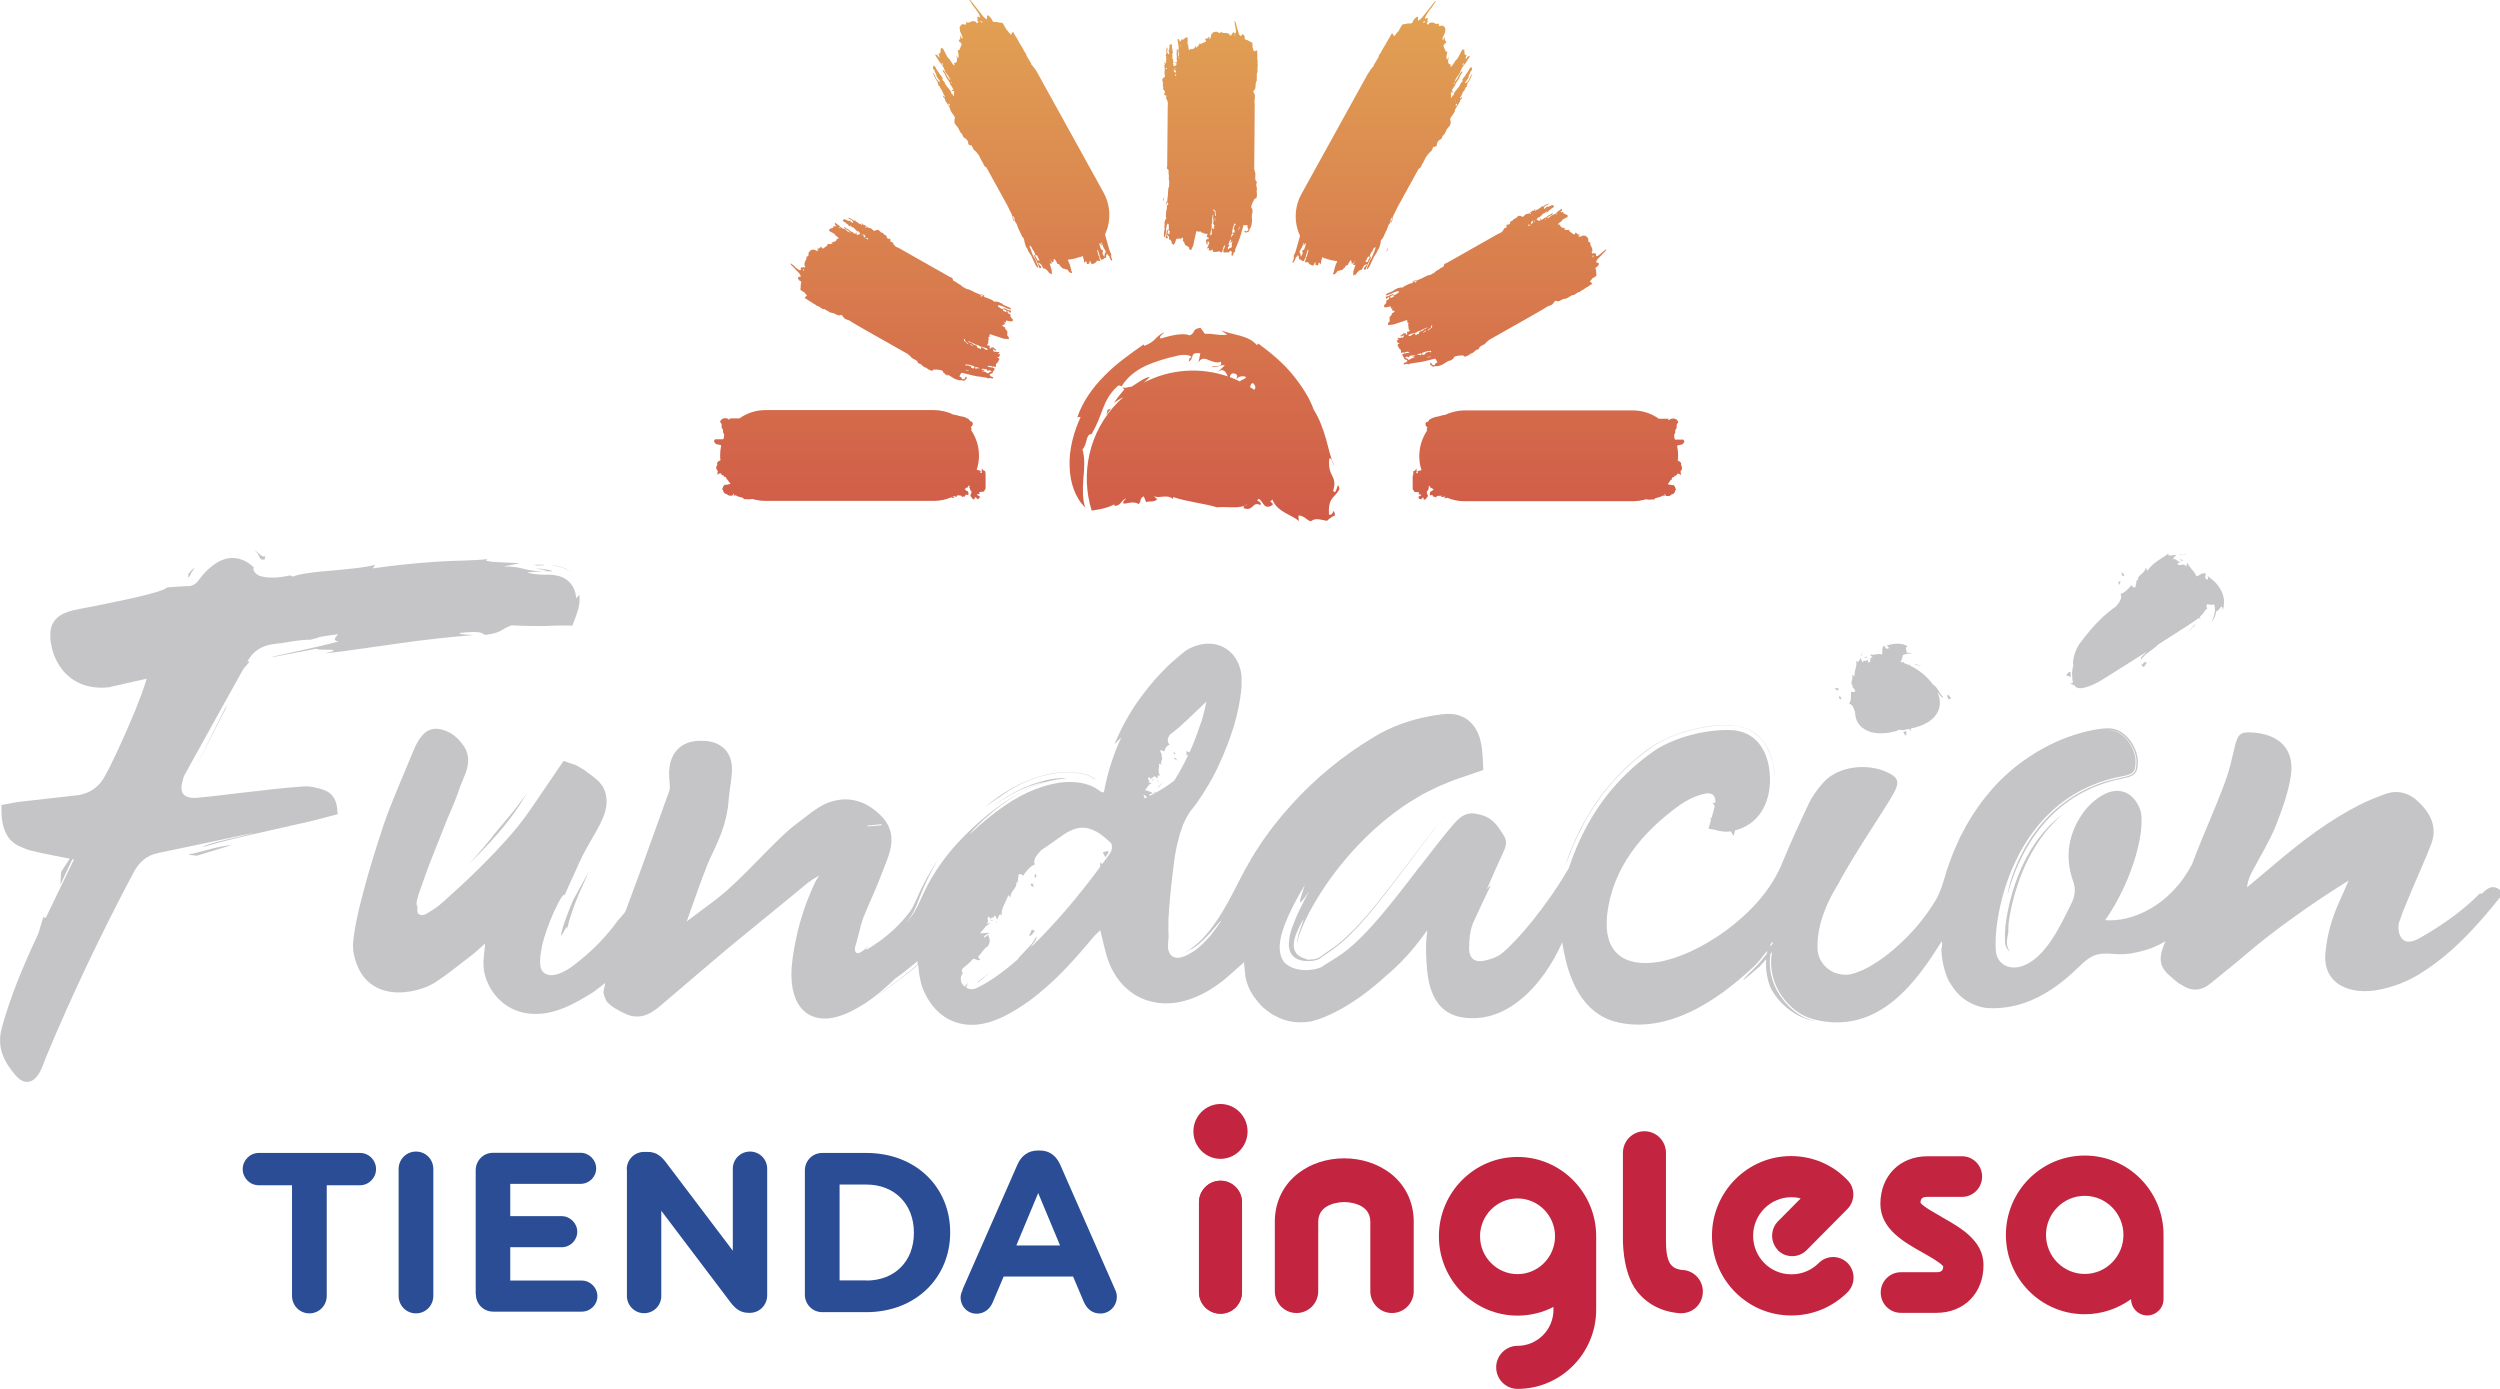 <?xml version="1.0" encoding="UTF-8"?><svg id="b" xmlns="http://www.w3.org/2000/svg" xmlns:xlink="http://www.w3.org/1999/xlink" viewBox="0 0 144 80"><defs><style>.r{fill:url(#j);}.s{fill:url(#g);}.t{fill:url(#m);}.u{fill:url(#h);}.v{fill:url(#i);}.w{fill:url(#q);}.x{fill:url(#o);}.y{fill:url(#p);}.z{fill:url(#k);}.aa{fill:url(#n);}.ab{fill:url(#l);}.ac{fill:url(#f);}.ad{fill:url(#d);}.ae{fill:url(#e);}.af{fill:#c3243f;}.ag{fill:#c5c5c7;}.ah{fill:#2a4d95;}</style><linearGradient id="d" x1="48.93" y1="-2.68" x2="48.93" y2="53.29" gradientUnits="userSpaceOnUse"><stop offset="0" stop-color="#e3a955"/><stop offset="1" stop-color="#c3243f"/></linearGradient><linearGradient id="e" x1="67.05" y1="-2.69" x2="67.05" y2="53.29" xlink:href="#d"/><linearGradient id="f" x1="69.71" y1="-2.68" x2="69.71" y2="53.29" xlink:href="#d"/><linearGradient id="g" x1="86.08" y1="-2.68" x2="86.08" y2="53.29" xlink:href="#d"/><linearGradient id="h" x1="51.96" y1="-2.68" x2="51.96" y2="53.29" xlink:href="#d"/><linearGradient id="i" x1="67.05" y1="-2.69" x2="67.05" y2="53.29" xlink:href="#d"/><linearGradient id="j" x1="58.87" y1="-2.68" x2="58.87" y2="53.29" xlink:href="#d"/><linearGradient id="k" x1="59.38" y1="-2.68" x2="59.38" y2="53.29" xlink:href="#d"/><linearGradient id="l" x1="54.53" y1="-2.69" x2="54.53" y2="53.29" xlink:href="#d"/><linearGradient id="m" x1="89.19" x2="89.19" xlink:href="#d"/><linearGradient id="n" x1="79.68" y1="-2.68" x2="79.68" y2="53.29" xlink:href="#d"/><linearGradient id="o" x1="79.9" y1="-2.68" x2="79.9" y2="53.29" xlink:href="#d"/><linearGradient id="p" x1="69.38" y1="-2.68" x2="69.38" y2="53.29" xlink:href="#d"/><linearGradient id="q" x1="63.87" y1="-2.68" x2="63.87" y2="53.29" xlink:href="#d"/></defs><g id="c"><path class="ag" d="m142.84,51.46c-1.02,1.04-2.2,1.85-3.46,2.57-1.21.7-1.31-.54-1.19-.91.25-.75.58-1.47.88-2.2.32-.76.67-1.51.96-2.28.35-.92.04-1.67-.6-2.33-.59-.62-1.28-.87-2.11-.55-.48.18-.95.37-1.41.6-1.75.89-3.3,2.07-4.8,3.34-.56.47-1.12.94-1.68,1.41.04-.4.18-.7.34-.99.43-.82.93-1.62,1.28-2.47.38-.95.74-1.93.9-2.94.25-1.64-.75-2.42-2.21-2.52-.67-.05-.84.1-1,.75-.16.66-.3,1.34-.53,1.98-.7,1.9-1.23,2.95-1.94,4.84-1.28,2.48-3.55,3.37-5.01,3.24,1.67-2.39,2.39-5.45,1.99-6.43-.4-.98-1.25-1.29-2.16-.76-.43.25-.83.62-1.12,1.03-.84,1.2-1.05,2.53-.56,3.91.17.47.11.86-.09,1.27-.63,1.28-1.47,3.12-2.79,3.61-.62.23-1.25.06-1.5-.54-.38-.92.29-9.12,7.28-10.39.6-.11.71-.28.7-.93-.05-.68-.65-1.72-1.58-1.72-.11,0-.24,0-.4.03.16-.02.33-.04.51-.03.29.01.59.15.83.37.24.22.44.52.57.85.06.17.11.35.12.54,0,.19,0,.38-.07.57-.04.09-.11.18-.2.23-.09.05-.18.08-.28.11-.19.04-.37.08-.56.13-.09.02-.19.04-.28.06l-.28.08-.28.08-.27.1c-.73.27-1.42.66-2.02,1.12-.6.46-1.12,1-1.53,1.55-.42.55-.73,1.1-.97,1.61-.24.51-.41.96-.51,1.32-.06.18-.09.34-.12.46-.03.13-.05.23-.05.3.1-.39.23-.79.38-1.18.15-.4.33-.78.53-1.17.41-.77.92-1.51,1.57-2.16.64-.65,1.42-1.2,2.29-1.59l.16-.08.17-.06c.11-.04.22-.09.34-.13.23-.08.46-.14.69-.21.24-.05.48-.11.72-.16.13-.03.26-.07.39-.16.13-.09.21-.25.23-.39.03-.14.03-.27.03-.4,0-.13-.03-.27-.06-.4-.07-.26-.18-.5-.34-.73-.15-.22-.35-.42-.58-.56-.23-.14-.5-.21-.77-.2-.13,0-.27.02-.4.03-.13.02-.26.04-.39.06-.26.05-.51.11-.76.18-.5.14-.99.32-1.47.54-.95.44-1.85,1.02-2.64,1.71-.4.35-.77.72-1.11,1.13-.18.2-.33.41-.5.62-.15.22-.31.43-.45.65-.29.44-.54.91-.78,1.37-.22.48-.43.96-.6,1.45-.19.49-.3,1-.48,1.48-.09.24-.19.47-.32.69-.06.11-.14.21-.2.32-.07.11-.14.21-.21.31-.58.83-1.27,1.57-2.02,2.21-.37.32-.77.61-1.18.86-.41.25-.85.46-1.3.56-.46.08-.95-.04-1.31-.33-.36-.29-.59-.74-.58-1.19,0-.09,0-.19,0-.28.03-.8.26-1.91,1.23-3.47.7-1.38,2.75-4.4,3.16-5.16.36-.66.25-.92-.38-1.21-1.16-.54-2.86-.36-3.71.63-.31.36-.61.76-.81,1.19-.7,1.49-.95,2.04-1.59,3.56-1.26,2.94-4.87,5.2-7.08,5.55-2.04.32-3.16-.61-2.94-2.7.29-2.66,1.95-4.74,4.2-6.35.4-.28.89-.52,1.37-.63.48-.12.7.09.66.52-.05,0-.1-.01-.16-.02l.13.2c-.05.23-.12.46-.19.7-.03,0-.05,0-.08,0l.06.09c-.05.16-.1.32-.15.51.19.03.37.07.54.11l.04.06s0-.03,0-.05c.19.04.37.07.55.05.05,0,.1-.01.15-.02l.17.27c.02-.1.05-.2.08-.32,1.3-.32,2.07-1.51,2.01-3.1-.06-1.43-.77-2.64-2.29-2.68-1.41-.04-3.19.41-4.35,1.18-1.64,1.14-3.75,3.12-4.95,6.78-1.3,2.23-2.98,4.2-3.86,4.91-.26.21-.61.32-.93.4-.6.15-.95-.09-.95-.69,0-.47.04-.98.21-1.41,0,0,0-.02,0-.02.38-.84.73-1.56,1.02-2.17,0-.07-.06.02-.15.12-.02.02-.04.05-.06.07.31-.72.63-1.44.89-2,.17-.36.33-.69.11-1.06-.47-.76-.75-1.13-1.63-1.29-.73-.13-1.11.4-1.51.87-.49.58-1.07,1.34-1.7,2.16,0-.01,0-.02.01-.03-.97,1.27-1.85,2.42-2.74,3.41-.45.5-.9.96-1.37,1.35-.24.2-.48.37-.73.53-.25.16-.51.31-.73.46-.13.11-.29.15-.43.19-.14.03-.28.05-.41.06-.26.02-.48,0-.66-.04-.37-.08-.57-.23-.68-.32-.02-.02-.04-.04-.06-.05-.33-.39-.44-1.06,0-2.2.23-.61.62-1.4,1.15-2.27,0,.03-.02.08-.04.14-.07.23-.22.61-.23.77-.01.16.08.08.53-.56-.1.17-.19.35-.29.53-.09.18-.18.36-.27.54-.09.18-.17.37-.25.56-.04.09-.07.19-.11.29l-.06.14s-.03.09-.04.13l-.04.13-.03.12c-.02.08-.04.15-.05.23-.02.16-.04.31-.03.47.01.16.05.31.13.45.08.14.21.24.35.31.28.13.61.14.91.1.08-.01.15-.03.22-.05.07-.02.14-.05.2-.1l.18-.13.26-.18c.7-.46,1.27-1.01,1.82-1.61.55-.6,1.05-1.23,1.52-1.83.47-.61.91-1.2,1.33-1.75.41-.55.79-1.07,1.15-1.53.18-.23.34-.45.51-.66.08-.1.16-.2.23-.29.05-.06.1-.12.15-.18.05-.06.1-.12.15-.18,0,0-.05.05-.13.15-.04.05-.09.11-.15.18-.04.05-.09.11-.14.18-.23.27-.53.66-.89,1.13-.72.94-1.65,2.2-2.61,3.4-.48.6-.98,1.18-1.47,1.68-.25.25-.48.47-.73.68-.24.21-.47.37-.71.53-.12.08-.23.15-.33.23-.07.05-.14.1-.2.14-.06.04-.14.06-.2.08-.06.02-.12.03-.18.03-.11.01-.2.02-.26.02-.06,0-.09,0-.09,0,.07-.01.03-.03-.07-.06-.1-.03-.26-.07-.41-.2-.08-.06-.14-.14-.19-.24-.05-.1-.07-.21-.07-.33,0-.23.06-.45.13-.63.01-.04.04-.11.07-.16.02-.06.04-.11.07-.17.06-.12.11-.22.15-.31.09-.17.15-.25.14-.21,0,.04-.07.2-.18.52-.01.04-.03.09-.04.13-.01.04-.02.08-.04.12-.03.1-.04.14-.05.21-.03.13-.05.29-.01.48-.02-.14,0-.29.03-.43,0-.04.02-.07.03-.1l.02-.05.03-.08c.02-.06.03-.1.06-.17l.08-.2c.23-.54.52-1.09.85-1.63.65-1.08,1.44-2.1,2.32-3.04.89-.94,1.88-1.79,2.97-2.5.28-.17.55-.33.83-.5.29-.14.58-.29.87-.43.3-.12.6-.25.9-.37l.97-.33.72-.25-.04-.75c-.02-.3-.04-.6-.13-.96l-.04-.14-.02-.07-.03-.07-.06-.15s-.05-.11-.08-.16c-.05-.1-.13-.22-.22-.32-.1-.11-.2-.22-.34-.31-.26-.18-.57-.27-.81-.29-.24-.02-.43,0-.59.01-.28.03-.54.08-.81.13-.54.1-1.07.25-1.6.44-.26.1-.52.21-.77.33-.13.06-.25.13-.38.19-.12.07-.25.14-.36.21-1.8,1.07-3.42,2.41-4.79,3.93-.69.76-1.32,1.56-1.87,2.41-.28.42-.54.86-.78,1.3-.24.44-.45.86-.66,1.27-.42.81-.86,1.58-1.37,2.22-.25.32-.52.62-.81.85-.07.06-.14.1-.2.16-.04.03-.06.04-.08.06l-.07.05c-.1.06-.2.12-.3.17.1-.04.2-.09.31-.15l.08-.04.04-.02h.02s.03-.03.03-.03c.07-.05.14-.1.21-.14.29-.22.55-.49.77-.73.11-.12.2-.23.29-.33.08-.1.15-.18.21-.25.11-.13.16-.18.13-.1-.2.31-.4.57-.59.81-.2.23-.39.44-.58.6-.05.04-.09.08-.14.12-.04.03-.09.07-.13.1l-.06.05-.03.02-.03.02s-.07.04-.1.06c-.13.08-.25.15-.37.2-.23.1-.44.15-.61.1-.17-.04-.27-.16-.32-.26-.05-.11-.08-.2-.08-.28,0-.08-.02-.15,0-.22,0-.07,0-.13.01-.19,0-.07.02-.14.02-.22,0-.09,0-.2-.01-.3,0-.09,0-.22,0-.33,0-.12,0-.23,0-.34,0-.11.01-.21.02-.32,0-.2.03-.39.04-.57.01-.18.03-.34.04-.5.06-.61.11-1.05.16-1.44.02-.19.05-.37.07-.56.02-.18.05-.37.09-.57.02-.1.04-.21.06-.32.03-.11.06-.23.09-.35.03-.13.06-.26.11-.4.05-.14.09-.29.15-.45.06-.13.12-.25.18-.38.06-.12.14-.24.2-.34l.04-.07s.04-.05.06-.07c.03-.04.08-.1.12-.15.09-.11.17-.22.25-.34.32-.45.59-.9.83-1.33.47-.87.8-1.69,1.07-2.45.28-.78.45-1.51.56-2.22.01-.09.02-.19.04-.29,0-.1.02-.21.03-.32,0-.21.01-.42,0-.63-.02-.2-.06-.4-.13-.59-.02-.05-.03-.09-.05-.14l-.07-.13c-.04-.09-.1-.17-.15-.25-.05-.08-.12-.15-.19-.22-.07-.07-.14-.13-.22-.19-.16-.11-.33-.21-.52-.26-.37-.12-.77-.11-1.16,0-.05.01-.1.03-.14.04l-.14.05c-.1.03-.18.09-.28.13-.09.05-.18.11-.26.17-.08.06-.15.13-.23.19-.29.26-.64.53-.87.79-.13.13-.26.26-.39.4-.13.14-.25.29-.38.44-.13.15-.25.31-.38.47-.12.17-.26.33-.38.51-.5.71-.97,1.54-1.38,2.52,0,0,.02-.03.06-.06.04-.04.09-.09.14-.14.1-.1.2-.2.2-.2-.26.54-.44,1.05-.6,1.53-.03.11-.07.22-.1.32-.02.08-.04.15-.06.23-.04.15-.08.29-.11.43-.03.14-.06.28-.09.41-.01.07-.03.13-.04.2,0,.01,0,.04-.02.04h-.05s-.03.02-.05.01l-.04-.03c-.05-.03-.11-.06-.15-.1-.05-.04-.1-.07-.15-.1-.1-.06-.21-.12-.32-.16-.08-.03-.16-.06-.25-.08l-.06-.02s-.03,0-.07-.02c-.07-.02-.14-.03-.22-.04-.29-.05-.58-.06-.87-.04-.29.02-.57.07-.86.14-.28.07-.56.16-.85.27-.58.22-1.17.54-1.78.96-.61.42-1.26.93-1.94,1.59-.07.05-.02-.02.12-.17.07-.08.16-.18.28-.29.11-.12.25-.24.4-.38.3-.27.66-.58,1.08-.88.41-.3.87-.58,1.33-.81-.67.32-1.19.67-1.63.99-.44.32-.8.62-1.12.9-.63.56-1.09,1.03-1.52,1.53-.42.5-.81,1.02-1.24,1.75-.1.18-.21.38-.31.59-.05.11-.11.21-.16.33-.05.11-.1.23-.16.35-.09.21-.2.42-.32.62-.03.05-.06.09-.09.14-.04.05-.08.11-.13.16-.08.11-.18.22-.28.34,0,0,.04-.05.1-.13.07-.08.15-.21.25-.35.03-.04.04-.06.06-.1.02-.03.04-.07.06-.11.04-.08.08-.17.13-.26.04-.1.08-.2.12-.31.02-.06.04-.12.07-.18l.08-.2c.2-.52.45-1.04.65-1.41.2-.38.35-.62.35-.62-.32.47-.63,1-.9,1.55-.07.14-.14.28-.2.42l-.18.4c-.1.23-.21.44-.32.6-.04.07-.14.18-.21.27-.08.1-.16.19-.24.28-.08.09-.17.18-.25.27-.09.08-.17.17-.26.25-.09.08-.18.16-.27.24-.09.07-.19.16-.26.21-.04.03-.07.06-.11.09-.03.02-.05.04-.08.06-.04.03-.08.06-.13.09-.33.24-.59.4-.69.45-.11.05-.06-.03.13-.23-.15.12-.29.28-.49.39-.05.02-.1.05-.16.05-.06,0-.11-.03-.13-.07-.05-.09-.04-.19-.02-.3.02-.1.06-.2.09-.31.03-.11.06-.22.09-.34.03-.12.06-.24.09-.36.02-.06.03-.13.05-.19v-.05s.03-.06.03-.06c.02-.05.03-.1.05-.16.02-.06.04-.12.06-.18l.08-.2c.06-.14.12-.28.17-.41.12-.29.25-.57.38-.87.13-.3.26-.61.38-.93l.09-.24.08-.2c.06-.15.12-.31.18-.46.06-.17.13-.35.19-.58.05-.23.1-.5.07-.82-.02-.16-.06-.33-.12-.48-.03-.08-.06-.15-.11-.23-.05-.08-.1-.17-.16-.24-.02-.02-.02-.03-.03-.04l-.02-.02-.04-.05-.02-.02-.05-.06h-.01s-.06-.07-.06-.07c-.07-.07-.16-.15-.24-.22-.17-.14-.36-.28-.59-.4-.23-.12-.47-.2-.72-.25-.25-.05-.51-.06-.76-.03-.25.03-.51.1-.73.18-.1.04-.19.08-.28.13-.08.04-.16.09-.23.13-.14.09-.27.18-.4.27-.24.18-.47.36-.68.52-.17.13-.47.35-.69.55-.22.2-.44.4-.64.6-.82.8-1.56,1.6-2.33,2.33-.19.18-.38.36-.57.53-.2.17-.37.31-.58.48-.42.32-.85.64-1.27.95-.16.12-.31.23-.46.35.05-.13.09-.25.14-.39.16-.44.32-.91.5-1.41.18-.5.37-1.02.58-1.54.03-.06.05-.12.08-.19.03-.06.05-.11.08-.17.07-.14.13-.28.2-.42.13-.29.27-.59.39-.91.12-.32.23-.67.31-1.03.04-.18.07-.37.1-.55.01-.09.02-.19.03-.28l.02-.23c.03-.29.07-.59.12-.93.02-.17.05-.36.06-.58,0-.11,0-.24-.01-.38-.02-.15-.05-.31-.13-.51-.08-.19-.23-.39-.4-.52-.17-.14-.35-.22-.5-.27-.31-.1-.53-.1-.77-.1h-.14c-.07,0-.13.01-.2.02-.14.02-.29.05-.46.12-.16.07-.34.17-.48.31-.15.14-.25.3-.33.45-.04.08-.06.14-.09.23-.01.04-.03.09-.04.12v.06s-.02.04-.02.04v.03s-.01.05-.01.05c0,.03-.01.07-.02.1,0,.06-.01.13-.02.19,0,.24,0,.44.02.6.01.16.03.31.02.36,0,.08-.01.16-.04.23-.53,1.47-1.03,2.87-1.47,4.08-.22.6-.42,1.16-.61,1.66-.09.25-.18.48-.26.7-.04.11-.08.21-.11.31-.01.03-.03.07-.04.1-.02.04-.03.07-.05.11,0,0-.02.03-.06.07-.04.04-.08.1-.13.16-.05.06-.1.12-.14.16-.04.04-.07.07-.07.07,0,0-.02.03-.06.08-.04.05-.09.13-.16.22-.15.19-.36.46-.65.77-.28.31-.63.66-1.03,1-.2.17-.41.34-.62.5l-.15.11-.11.08c-.07.05-.15.1-.23.14-.16.09-.33.17-.51.22-.18.05-.37.07-.54.02-.17-.05-.32-.17-.37-.33-.06-.15-.06-.31-.06-.45,0-.29.05-.54.08-.71.02-.09.03-.15.04-.21.02-.06.02-.1.02-.1.28-1,.57-1.64.77-2.06.2-.42.33-.61.4-.69.15-.17.08.1.12-.07.22-.51.46-1.02.69-1.53.06-.13.11-.26.17-.38l.08-.17c.03-.05.05-.11.08-.16.11-.22.24-.45.37-.68.13-.24.27-.47.4-.7l.1-.18.12-.23c.09-.17.16-.34.23-.51.13-.34.19-.71.14-1.06-.02-.18-.07-.35-.15-.51-.07-.17-.19-.28-.3-.42-.23-.2-.47-.39-.71-.56-.13-.09-.22-.15-.34-.22-.12-.07-.23-.14-.43-.2l-.53-.18-.32.47c-.42.61-.82,1.21-1.22,1.79-.2.29-.4.59-.59.85-.19.27-.39.52-.6.78-.84,1.01-1.74,1.92-2.63,2.78-.23.21-.45.42-.67.63-.13.12-.27.24-.4.36-.25.23-.49.45-.73.65-.24.2-.51.35-.75.5-.12.07-.28.1-.41.02-.03-.02-.06-.04-.08-.07-.01-.04-.02-.07-.02-.11,0-.08-.01-.15,0-.23,0-.02,0-.04,0-.05-.05-.04-.07-.17-.02-.37.05-.2.14-.48.27-.83.07-.18.14-.38.21-.59.04-.11.08-.22.12-.33.03-.07.05-.14.08-.22.04-.09.07-.18.11-.28.29-.74.61-1.55.95-2.4.17-.41.37-.84.55-1.32.04-.12.09-.25.13-.37l.05-.15s.04-.1.06-.15c.08-.21.19-.44.29-.72.05-.14.09-.29.11-.47.02-.17.03-.37-.03-.56,0-.05-.03-.1-.04-.14-.02-.05-.03-.1-.06-.14-.04-.09-.08-.16-.13-.22-.09-.13-.2-.26-.31-.38-.12-.11-.25-.22-.38-.3-.14-.09-.29-.15-.45-.21-.16-.05-.38-.1-.63-.06-.12.03-.25.08-.34.14-.1.06-.18.14-.24.21-.13.14-.21.28-.29.4-.08.14-.14.28-.2.41l-.15.36-.15.36c-.2.48-.4.96-.6,1.44-.2.48-.39.96-.58,1.44-.18.48-.35.97-.5,1.45-.34,1.05-.66,2.1-.94,3.17-.14.53-.28,1.07-.39,1.62-.03.14-.06.27-.08.42-.02.14-.05.28-.07.43-.02.14-.04.29-.05.45-.02.15,0,.34.01.51.03.14.04.24.08.36l.05.18.06.18c.09.23.2.46.36.68.16.21.35.41.58.55.22.15.47.26.72.32.5.13,1,.11,1.47.03.23-.04.46-.1.69-.18.23-.08.44-.17.68-.32.18-.12.35-.23.53-.36l.26-.19.24-.18.36-.28.35-.27c.23-.18.47-.35.69-.55l.33-.3.08-.07.04-.04.02-.02s0,.02,0,.02l-.02.22c-.03.34-.09.68-.07,1.03l.02.26.05.25c.02.08.05.16.07.25,0,.02.02.05.03.08l.04.09.08.18c.25.51.65.97,1.15,1.27.5.3,1.09.43,1.65.41.56-.01,1.09-.16,1.58-.36.24-.1.47-.21.69-.33l.17-.09.15-.09.22-.13c.15-.09.3-.17.44-.27.14-.1.27-.2.41-.31l.2-.16.05-.04s0,.04,0,.06c0,.04-.02.08-.03.13-.03.16-.1.34-.03.51.03.08.05.16.09.24.02.04.04.08.06.11.01.02.02.04.04.05.01.02.02.03.06.06.22.23.51.37.78.52.19.09.37.18.57.22.2.04.41.04.61,0,.4-.09.75-.34,1.06-.61l1.48-1.26,1.48-1.26c.49-.42.98-.83,1.48-1.24l3.01-2.46.75-.62.19-.16s.1-.08.16-.12c.12-.09.25-.17.39-.25.06-.04.13-.08.19-.12-.09.13-.18.27-.27.46-.27.59-.52,1.19-.71,1.82-.2.63-.35,1.26-.46,1.9-.06.31-.11.65-.14.99-.03.34-.04.67,0,1.04.04.39.14.79.33,1.13.19.34.48.63.84.77.36.15.76.17,1.14.1.19-.03.38-.09.57-.15.18-.07.34-.13.49-.21.3-.14.59-.32.87-.49.27-.19.54-.38.79-.59.33-.27.63-.55.93-.83.1-.07.2-.15.3-.22l.16-.12.08-.06.06-.05c.08-.06.16-.12.24-.19l.11-.09.1-.08c.07-.06.15-.12.22-.19,0,.06.01.12.02.18-.09.08-.19.17-.28.25-.08.07-.16.13-.23.19-.04.03-.08.06-.12.09-.05.04-.1.08-.15.12-.21.16-.41.32-.6.45-.38.28-.72.52-.97.73.2-.15.4-.3.6-.44.2-.15.4-.29.61-.44.1-.08.2-.16.31-.23l.15-.12.07-.05.06-.04c.07-.06.15-.12.22-.18l.06-.05.05-.04.09-.08c.05-.04.1-.09.15-.14.02.21.05.42.08.64.04.22.08.44.17.69.12.29.25.57.43.83l.07.1.07.09c.05.06.1.12.15.18.11.11.22.23.35.33.5.41,1.16.62,1.79.61.63,0,1.24-.21,1.76-.45.52-.25,1.01-.56,1.48-.89.46-.33.89-.7,1.31-1.08.21-.19.41-.39.61-.59l.29-.3.28-.3c.31-.33.59-.66.88-1l.43-.51c.08-.08.16-.16.24-.23l.06-.06s.05-.06.05-.01l.04.16c.1.39.18.79.29,1.18.06.2.12.39.2.58l.06.14.03.07.05.09c.07.12.12.24.2.35.29.46.69.86,1.17,1.15.47.28,1.02.43,1.56.46.54.03,1.08-.07,1.57-.24.5-.17.96-.41,1.39-.7.11-.08.19-.13.27-.19.08-.06.17-.13.25-.19.16-.13.32-.27.48-.41l.47-.42.24-.21s.01-.01.01,0v.02s0,.04,0,.04v.08s.02.16.02.16c.02.26.04.52.11.78.08.25.17.5.32.72l.06.1s.04.07.07.1l.15.2c.05.07.11.12.16.19.06.06.11.12.17.18.13.1.25.22.39.31.07.05.14.09.21.14l.22.11c.59.31,1.28.39,1.92.28.08,0,.16-.04.24-.06l.24-.07c.15-.05.29-.11.44-.17.29-.12.57-.26.84-.41.54-.3,1.06-.65,1.54-1.02.24-.19.48-.38.71-.58l.34-.3.31-.27c.4-.36.79-.75,1.15-1.17.18-.21.35-.43.52-.65l.25-.33.12-.17.03-.04v-.02s.01.03.01.03v.1c-.11.72-.06,1.46,0,2.19.02.18.05.36.08.55l.06.27c.02.09.05.18.08.27.13.38.33.77.64,1.06.3.29.7.47,1.1.54.4.07.8.08,1.2.02.8-.11,1.53-.48,2.14-.97.28-.21.54-.46.79-.73.24-.26.46-.54.68-.84.37-.53.72-1.13,1.01-1.79.05.31.11.64.19.97,0,0,0,0,0,0,.4,1.68,1.26,3.26,3.06,3.65,3.26.69,6.3-1.82,7.85-3.29.18-.17.47-.54.71-.85-.01.06-.02.12-.03.18l-.04.05c-.18.23-.36.46-.57.67-.8.79-.89.92-.56.66.08-.07.19-.16.32-.27.06-.06.14-.12.21-.18.04-.03.08-.07.12-.1.04-.04.09-.08.13-.12.12-.12.24-.26.36-.4,0,.1-.01.21-.01.32,0,.48.11.97.3,1.41,0,0,0,.01.02.03.01.02.03.05.06.09.02.04.05.09.09.14.03.06.07.11.12.17.18.26.48.55.8.79.33.24.69.42.98.51.14.05.27.06.35.09.08.01.13.02.13.02-.47-.1-.91-.32-1.28-.63-.37-.3-.68-.68-.92-1.1-.23-.42-.38-.89-.42-1.38-.02-.25-.01-.51.02-.76.03-.04.07-.08.1-.12-.36,1.89,1.02,3.53,2.38,3.88,3.83.99,6.03-2.34,7.36-4.44.01-.01.02-.02.03-.03h.02s0,.02,0,.03c0,.07,0,.13,0,.18,0,.1-.01.17-.02.18,0,0,0,0-.01-.03,0-.01,0-.03,0-.05,0-.05-.02.02-.04.05l.03-.05h0s0-.02,0-.02h0s0,.03,0,.03v.1s.01.19.01.19c0,.13.03.26.04.39.08.53.25,1.09.58,1.58.04.06.09.12.13.18.05.06.09.13.15.18l.16.17.18.15c.25.19.53.34.82.44.01,0,.03,0,.04.01.23.08.46.12.7.12,2.82.09,4.71-2.03,5.37-2.62.35-.31.67-.5,1.16-.52.71-.03,1.06.19,2.4-.2.69-.2,1.17-.52,1.17-.52-.61,1.37-.15,1.69.75,2.42.05.04.12.06.18.1.57.39,1.13.36,1.67-.09.69-.57,1.39-1.11,2.07-1.7,1.67-1.43,3.97-3.04,5.88-4.22-.2.45-.33.76-.47,1.06-.48,1.04-.76,1.98-.87,3.12-.16,1.8,1.45,2.47,3.19,2.09.75-.16,1.51-.45,2.17-.85,1.87-1.13,3.33-2.74,4.69-4.44.07-.09.09-.24.12-.34-.47-.46-.81-.24-1.16.12Zm-79.34-1.7c-.06-.02-.11-.05-.13-.1v.24s0,.02,0,.03c-1.33,1.81-2.7,3.39-3.98,4.62.06-.2.4-.43.29-.61-.11.29-.38.58-.62.82-.16.17-.32.33-.46.52-.87.76-1.67,1.32-2.37,1.64-.19.09-.4.07-.57-.02,0-.04.03-.1.04-.15.01-.05.03-.09.03-.13-.03.04-.07.1-.12.17-.01.02-.02.03-.03.05-.12-.09-.21-.21-.24-.36l.02-.02c-.04-.12-.04-.21.12-.45-.02-.02-.05-.02-.08,0,0,0,0,0-.01,0,.01-.07.03-.14.04-.21,0,0,0,0,0,0,.02-.02.04-.04.06-.05.17-.14.37-.3.56-.52.1,0,.16.03.21.05.05.03.13.05.22,0,0,0-.08-.03-.1-.08-.03-.05-.04-.1-.04-.1.1-.09.2-.24.29-.35.09-.12.18-.2.26-.23.09-.15.11-.25.12-.33,0-.08-.02-.14-.04-.2-.02-.05-.04-.1-.05-.16-.07.06-.12.13-.23.18-.05-.12.16-.19.29-.26-.08-.06-.36.04-.53,0,.17-.18.22-.26.28-.33.06-.07.13-.15.32-.23h-.24c.13-.08.11-.13.09-.19-.02-.06-.05-.13.06-.2.05.01.07.1.1.16,0-.08.06-.1.11-.11.05,0,.12-.04.13-.15,0,0,.04.07.07.13.03.07.07.13.07.13.07-.14.12-.41.27-.23-.02-.1-.02-.19,0-.29.02-.1.07-.2.11-.29.05-.1.09-.2.14-.3.05-.1.09-.19.11-.29l.15.13c-.09-.3.42-.56.31-.87l.08.03.06-.47c.13-.12.31.12.26.06.11-.16.22-.3.33-.41.11-.11.23-.19.35-.24-.07-.12-.04-.26.04-.41.08-.14.21-.28.32-.41.17-.11.34-.22.5-.34.17-.12.34-.23.5-.35.09-.06.16-.11.24-.17.08-.06.16-.1.23-.15.16-.08.32-.17.47-.21.15-.05.32-.08.48-.07.17,0,.34.04.5.1.16.07.34.15.49.27.16.11.31.23.46.37.04.05.11.09.17.16.07.19.04.41-.08.58-.14.2-.28.4-.43.59Zm-.04.06s-.02.03-.03.05v-.03s.02,0,.03-.01Zm3.91-7.49c.37-.27.7-.57,1.05-.9.36-.34.71-.68,1.05-1,0,0,.01-.01.02-.02-.06.3-.13.6-.21.89-.03.11-.06.22-.1.32l-.12.34c-.08.23-.16.46-.25.68-.09.24-.19.47-.3.7l-.17-.08v.24c.15.02.09-.07.16-.14-.26.57-.55,1.12-.87,1.61-.31.24-.66.47-1.06.69-.04-.03-.08-.06-.11-.07,0,.02.03.06.06.1-.08.04-.15.08-.23.12,0,0,0,0,0-.01-.02.01-.04.03-.07.04-.05-.14.1-.11.19-.13-.08-.12-.3-.13-.46-.21.22-.2.11-.26.4-.4l-.22-.03c.21-.1-.12-.18.04-.3.05,0,.09.07.14.12-.05-.14.21-.07.15-.21l.22.15c0-.1-.03-.24.16-.14-.1-.11-.11-.23-.1-.35,0-.12.05-.23.01-.36l.18.08c-.09-.09-.06-.18-.02-.26.04-.08.07-.17-.04-.28l.08.02s-.04-.08-.07-.15c-.03-.08-.06-.16-.06-.16.07-.07.3.11.24.06.03-.1.06-.19.12-.26.05-.07.11-.11.19-.14-.19-.19-.09-.4,0-.57Zm-1.51,3.42l.19.14s0,.03,0,.05c-.04.02-.07.04-.11.05-.03-.07-.05-.16-.08-.24Zm-15.07,1.72l-.03.07-.78.06s-.02-.03-.04-.04l.85-.09Zm51.22,6.98l-.07.09c.02-.07.04-.13.06-.19.03-.04.06-.06.08-.08h0s0,0,0,0c.02-.01.03-.02.03,0,0,0,0,.01,0,.02,0,0,0,0,0-.01,0,0,0,0,0,.01-.01.03-.02.07-.03.1-.02.02-.03.04-.05.06Zm10.28,2.13c-.05-.07-.07-.13-.09-.17-.02-.04-.03-.06-.03-.06-.07-.17-.13-.32-.17-.48.12.38.28.71.47.99,0-.01-.02-.02-.02-.03-.06-.09-.11-.18-.16-.25Z"/><path class="ag" d="m66.45,44.88s-.08.06-.13.04c.05.05.09.07.13-.04Z"/><path class="ag" d="m66.32,44.92s-.02-.02-.03-.03c0,0,0,.02,0,.03,0,0,.01,0,.02,0Z"/><path class="ag" d="m66.68,45.36h.04s.07-.07.14-.16c.03-.04.07-.09.09-.12.02-.04.04-.06.04-.06,0,0-.07.1-.15.17l-.16.17Z"/><path class="ag" d="m66.67,44.91l-.03.02c.09.06.04.11.1.17l-.06-.19Z"/><path class="ag" d="m67.61,43.64c0,.1.16.11.25.19-.27-.22.06-.09-.25-.19Z"/><path class="ag" d="m67.61,43.29s-.01.09.01.14c.17.03.02-.07-.01-.14Z"/><path class="ag" d="m63.52,49.11l.15.27.18-.27c.02-.15-.17-.07-.33,0Z"/><path class="ag" d="m57.2,52.98c-.05.02-.1.05-.15.03.03.06.08.07.15-.03Z"/><path class="ag" d="m57.06,53.01s-.01-.02-.02-.04c0,.01,0,.02,0,.03,0,0,.01,0,.02,0Z"/><path class="ag" d="m59.36,53.72c-.04.09-.09.18-.09.18.22,0,.18-.15.35-.27l-.18-.09s-.04.09-.08.18Z"/><path class="ag" d="m56.45,56.47c-.07.05-.13.07-.13.07v.05s.02,0,.04-.02c.02-.02.05-.04.09-.07.07-.06.16-.13.25-.21.18-.15.33-.3.33-.3,0,0-.16.15-.34.28-.09.07-.18.14-.25.19Z"/><path class="ag" d="m57.38,53.06c.08.07.02.1.07.14,0,0-.04-.15-.04-.15h-.04Z"/><path class="ag" d="m59.57,51.15c-.19-.32.15-.16-.18-.26-.07.18.13.15.18.26Z"/><path class="ag" d="m59.58,50.54c.2,0,.08-.12.09-.22-.08.07-.08.15-.09.22Z"/><polygon class="ag" points="102.07 54.27 102.07 54.27 102.07 54.27 102.07 54.27 102.07 54.27 102.07 54.27"/><path class="ag" d="m102.06,54.27s.01,0,.01,0c0,0,0,0-.01,0Z"/><polygon class="ag" points="102.07 54.27 102.07 54.27 102.07 54.26 102.07 54.27"/><path class="ag" d="m102.06,54.27s0,0,0,0c0,0,0,0,0,0Z"/><path class="ag" d="m61.28,44.82c-.19,0-.66,0-1.36.21-.7.19-1.68.61-2.75,1.42.32-.23.68-.46,1.03-.66.36-.2.71-.36,1.02-.48.62-.23,1.05-.29.92-.24.44-.13.84-.19,1.06-.21.22-.02.28-.03.08-.04Z"/><path class="ag" d="m60.14,45.06c-.34.1-.7.23-1.11.43.34-.15.63-.27,1.04-.39.11-.03.04-.02.07-.04Z"/><path class="ag" d="m115.75,52.84s.01-.07.02-.11c0-.04,0-.07.02-.12.02-.1.04-.21.06-.32.05-.22.1-.45.17-.68.13-.47.29-.96.49-1.44.2-.48.44-.94.69-1.35.12-.21.26-.39.38-.58.07-.09.13-.17.19-.25.06-.08.12-.16.19-.23.25-.29.47-.52.63-.67.17-.15.26-.23.26-.23-.66.5-1.16,1.05-1.57,1.63-.41.58-.73,1.19-1,1.86-.27.67-.5,1.41-.66,2.27-.03.18-.06.35-.08.52-.02.17-.04.36-.05.54-.01.19-.01.39,0,.59,0,.2.11.42.29.55,0,0-.05-.06-.1-.16-.05-.1-.09-.25-.08-.4,0-.15.03-.3.05-.4.02-.1.03-.17.03-.17,0,0,0-.08,0-.23,0-.15.02-.35.06-.62Z"/><path class="ag" d="m90.48,49.04c.04-.1.07-.16.07-.16,0,0,.02-.06.07-.18.05-.11.12-.28.22-.49.05-.11.1-.22.17-.34.06-.12.13-.26.2-.4.08-.14.16-.29.25-.45.09-.16.19-.31.3-.48.43-.67,1-1.4,1.7-2.1.35-.35.74-.69,1.15-1.01.1-.08.21-.16.31-.24.11-.08.21-.16.33-.23.23-.15.47-.27.71-.39.49-.23.99-.4,1.5-.53.51-.13,1.02-.21,1.52-.25.25-.02.49-.03.75-.01.06,0,.13,0,.19.01.06.01.13.02.19.03l.09.02.09.03c.06.02.12.04.18.05.48.17.88.5,1.13.86.26.36.4.74.49,1.07.08.33.11.62.13.87,0-.01,0-.03,0-.04-.01-.26-.05-.58-.15-.94-.1-.35-.27-.76-.58-1.12-.15-.19-.34-.35-.56-.49-.22-.14-.47-.23-.73-.3-.13-.02-.26-.05-.4-.06-.07,0-.14-.01-.2-.01-.06,0-.13,0-.19,0-.26,0-.53.02-.79.05-1.06.13-2.17.44-3.18,1.01-.12.07-.25.15-.37.23-.11.08-.23.16-.34.25-.22.17-.44.35-.65.53-.42.36-.81.75-1.16,1.15-.71.79-1.26,1.62-1.67,2.36-.41.74-.68,1.4-.86,1.86-.09.23-.15.42-.19.54-.04.11-.06.17-.06.17,0,0,.1-.26.2-.51.05-.13.11-.26.15-.36Z"/><path class="ag" d="m102.2,45.46s0,.05,0,.05c0,0,.01-.08.02-.22,0-.06,0-.12.01-.2,0,.08,0,.15-.01.21,0,.07,0,.12-.01.15Z"/><path class="ag" d="m102.23,45.06s0,0,0,0c0,.01,0,.03,0,.04,0-.01,0-.02,0-.03Z"/><path class="ag" d="m102.23,45.03c0-.08,0-.17,0-.27,0,.11,0,.2,0,.29,0,0,0-.01,0-.02Z"/><path class="ag" d="m102.22,44.73s0,0,0-.01c0,.01,0,.03,0,.04,0-.01,0-.02,0-.03Z"/><path class="ag" d="m57.08,46.24c.25-.18.51-.34.51-.34.62-.46,1.44-.93,2.4-1.19.47-.13,1.01-.23,1.56-.22.28,0,.56.04.84.1l.1.02s.02,0,.02,0c0,0,0,0,0,0l.06.02s.08.03.11.04c.11.04.2.1.28.16.04.02.08.07.13.04.01-.05.02-.11.03-.16l-.02.08v.04s-.01.02-.01.02h0s0,.01,0,.01c-.01,0-.02,0-.04,0-.01,0-.02-.01-.03-.02l-.06-.04c-.08-.06-.17-.11-.27-.15-.04-.02-.09-.03-.14-.05h-.03s0-.01,0-.01c0,0,0,0-.04,0-.08-.02-.16-.04-.25-.05-.33-.06-.66-.08-.99-.06-.32.02-.63.06-.93.13-.29.07-.57.15-.85.25-1.11.4-2.05,1.05-2.87,1.74,0,0,.06-.05.15-.12.09-.07.21-.16.34-.24Z"/><path class="ag" d="m62.51,44.61s0,0,0,0h0Z"/><path class="ag" d="m32.65,53.52s-.02.09-.03.14c.01-.06.02-.1.03-.14Z"/><path class="ag" d="m33.79,50.48c.13-.28.17-.36.06-.16-.11.2-.37.68-.84,1.53-.22.51-.36.9-.47,1.2-.1.29-.16.5-.19.63-.06.27-.03.25.03.15.11-.19.34-.65.28-.31.29-1.26.89-2.49,1.14-3.04Z"/><path class="ag" d="m28.4,48.15c-.44.53-.75.93-1.41,1.63.94-.91,1.61-1.65,2.13-2.3.26-.33.49-.63.68-.92.05-.07.1-.14.14-.21.05-.08.1-.16.15-.24.1-.16.2-.31.3-.47-.26.35-.5.68-.68.91-.19.24-.36.46-.53.65-.32.39-.57.68-.79.94Z"/><path class="ag" d="m31.77,32.87s-.06-.02-.11-.03c-.05-.01-.14-.03-.2-.04-.14-.02-.35-.05-.63-.07.33.07.72.13.66.18.22,0,.38,0,.28-.04Z"/><path class="ag" d="m31.49,32.91c-.07,0-.15,0-.24.01.08,0,.14,0,.22,0,.02,0,.01-.01.02-.02Z"/><path class="ag" d="m19.44,46.82c0-.1-.02-.21-.03-.31,0,0,0-.01,0-.02-.07-.49-.31-.83-.76-.99-.37-.13-.79-.23-1.18-.2-1.12.07-2.23.22-3.35.34-.91.1-1.82.23-2.74.31-.81.07-1.08-.28-.85-1.02.03-.1.05-.2.1-.29,1.13-2.04,2.26-4.09,3.4-6.13.13-.14.24-.27.34-.39-.01-.03-.07-.02-.12-.02,0-.02.02-.03.03-.05.31-.55.8-.85,1.4-.94.14-.02.28-.04.42-.06,0,0,0,0,0,.01.69-.11,1.26-.22,1.78-.21.34-.08.48-.13.52-.16.35-.06.7-.11,1.06-.16-.04.13-.39.34.03.42-.7.19-1.5.37-2.23.53-.36.08-.71.15-1,.22-.15.03-.29.06-.41.09-.07.02-.1.03-.14.04-.04.01-.07.03-.1.04,0,0,.03-.01.08-.02.02,0,.06-.01.09-.02.04,0,.11-.02.17-.03.26-.05.6-.11.94-.18.68-.13,1.36-.26,1.36-.26-.14.15,1.88-.07.46.28,1.37-.15,2.85-.39,4.32-.59,1.46-.21,2.92-.36,4.23-.47-.37-.03-.85-.03-.78-.12,1.35-.15,1.21.03,1.49.11,1-.13.88-.35,1.5-.55.8.04,1.34.04,1.8.04.46-.01.85-.04,1.35-.03h.35s.16-.42.16-.42c.03-.08.06-.16.09-.25.03-.09.06-.18.09-.29.05-.21.1-.47.06-.82,0,0-.05.06-.09.11-.05.05-.1.1-.1.1,0-.22-.06-.44-.16-.63-.1-.18-.24-.33-.37-.43-.28-.2-.53-.25-.76-.28-.12-.02-.23-.02-.34-.02-.11,0-.21,0-.32,0-.23,0-.49-.04-.83-.1-.07-.05.45-.07.88-.09-1.21-.03-1.1-.29-2.28-.28l.95-.19c-.94-.06-2.34-.05-1.84-.24-.42.05-.91.07-1.45.09-.26,0-.57.02-.86.03-.3.01-.6.03-.9.05-.6.04-1.21.1-1.78.16-.57.06-1.13.13-1.64.21l.12-.21c-.52.16-1.48.24-2.43.33-.47.04-.95.08-1.35.14-.41.05-.75.13-.96.21l-.15-.07s-.03,0-.08.02c-.05.01-.13.02-.21.04-.18.03-.4.06-.62.07-.22,0-.43-.01-.59-.04-.08-.02-.14-.03-.19-.04-.04-.01-.07-.02-.07-.02-.09-.04-.15-.09-.2-.13-.05-.04-.08-.08-.1-.11-.04-.06-.06-.13-.06-.17,0-.08.09-.08.03-.08l-.08-.06-.02-.02h0s0-.01,0-.01h0s0,0,0,0c-.02-.02.03.02.02.02l-.06-.05c-.07-.06-.16-.12-.25-.18-.18-.11-.41-.2-.66-.23-.25-.03-.5,0-.7.08-.2.07-.36.16-.49.25-.27.19-.46.37-.65.58-.09.1-.17.2-.25.31l-.04.05s-.02.02-.03.04c-.02.02-.04.05-.06.07-.08.09-.18.15-.29.19-.05.02-.11.04-.16.04-.03,0-.05,0-.08,0-.03,0-.07,0-.1,0-.38.03-.74.05-1.08.07-.15.15-.78.33-1.57.52-.79.19-1.76.38-2.62.56l-.37.07-.43.08c-.31.06-.61.12-.89.24-.28.11-.53.29-.69.56-.16.27-.19.58-.17.89,0,.15.03.31.07.46l.02.12.03.11c.02.08.04.15.07.23.11.3.26.59.45.84.05.06.1.13.15.19l.17.17c.12.1.24.21.37.29.26.17.55.29.84.36.29.07.59.1.89.09.07,0,.14-.01.21-.02h.1s.05-.02.07-.02c.09-.02.17-.04.26-.06l1.06-.24.54-.12.14-.03.07-.02h.03s0,.01,0,.02c-.03.09-.05.17-.08.26-.11.34-.23.68-.37,1.02l-.2.52-.11.26-.12.28c-.2.46-.39.92-.6,1.37-.21.45-.41.9-.63,1.33-.11.21-.22.44-.34.63-.11.19-.24.36-.4.5-.31.29-.71.46-1.15.52-.48.05-.95.11-1.43.16-.48.05-.95.11-1.42.16l-.35.04c-.12.01-.24.03-.36.05-.23.04-.46.09-.69.13l-.11.02v.1c0,.54.03,1.09.29,1.57.13.28.38.52.69.68.07.03.14.06.21.09.17.08.36.15.58.2.68.17,1.38.29,2.17.45-.14.2-.32.49-.5.76l-.04.74.69-1.47s.06.01.09.02c-.55,1.14-1.09,2.24-1.61,3.33-.08.03-.14.05-.14-.07l-.27.9s-.02.07-.03.1c-.04.09-.08.17-.12.26-.78,1.68-1.5,3.39-1.99,5.19-.3,1.11.14,1.96.79,2.71.52.61,1.07.48,1.44-.25.14-.28.23-.57.35-.86,1.5-3.59,3.17-7.09,4.99-10.52.33-.63.76-1.03,1.45-1.17,1.84-.38,3.67-.77,5.5-1.16-.02,0-.04.01-.06.02-.06.02-.12.03-.18.05-.13.03-.28.07-.43.11-.32.07-.66.16-.99.23-.65.16-1.22.31-1.27.41.7-.21,1.51-.42,2.38-.62.86-.2,1.78-.41,2.68-.61.22-.05.45-.1.67-.15.22-.05.44-.1.64-.15.41-.11.81-.21,1.19-.31.05-.01.1-.02.14-.04h.04s.01-.01.02-.01v-.02s0-.08,0-.08Zm-17.02,6.5s.02-.04.03-.06c-.02.04-.04.08-.06.13.02-.04.02-.07.02-.07Z"/><path class="ag" d="m10.85,49.23l.24.03c.12.01.24.03.24.03l2.03-.62c-.51.06-.82.13-1.18.22-.35.09-.74.21-1.33.33Z"/><polygon class="ag" points="13.11 40.6 12.96 40.81 11.31 44.12 13.11 40.6"/><path class="ag" d="m31.33,32.53c.06,0,.13,0,.19,0h.02s.03,0,.03,0h.07s.13.02.13.02c.09.01.19.03.28.05.1.02.2.05.3.08.21.07.41.16.61.29,0,0-.01,0-.03-.02-.02-.01-.05-.04-.09-.06-.08-.04-.2-.12-.33-.17-.27-.11-.6-.18-.89-.19-.08,0-.12,0-.18,0-.05,0-.11,0-.16,0-.1,0-.2,0-.28,0-.16,0-.27,0-.27,0l.25.05c.11-.02.23-.02.35-.02Z"/><path class="ag" d="m14.86,31.94s.04.05.07.08c.01.01.02.03.04.04h0c-.09-.07-.03,0-.05-.03h0s0,0,0,0h0s0,0,0,0h0c.02.05.05.1.08.15.02.02.05.04.07.05,0,0,.02,0,.02,0,.01,0,.03,0,.04,0,.02,0,.06.01.08,0,.04,0,.05-.03.05-.06,0-.06-.01-.14.07-.17-.02.01-.05.02-.07.03-.01,0-.03.02-.04.02h-.02s0,.01,0,.01c0,0,0,0-.02,0-.03-.02-.07-.04-.1-.05-.03-.02-.06-.04-.08-.05h-.02s0-.02,0-.02h0s0,0,0,0c.1.08.03.02.05.04h0s0,0,0,0h0s-.05-.04-.07-.06c-.04-.03-.08-.07-.12-.1-.04-.03-.08-.06-.11-.08-.06-.04-.1-.07-.12-.08-.02,0,0,0,.05.04.04.04.12.11.21.21Z"/><path class="ag" d="m10.97,33.12s0-.03.01-.04h0s0,0,0,0h0s.02-.05.02-.05c.02-.03.03-.05.05-.08.06-.1.13-.19.19-.29-.11.09-.19.17-.27.25-.02.02-.04.04-.05.06l-.02.03h-.01s0,.01,0,.01c0,0-.01,0-.02.01-.02.02-.02.04-.02.06,0,.05,0,.12-.03.18.08-.03.12-.09.15-.14Z"/><path class="ag" d="m119.4,39.31c-.05.03-.11.06-.16.05,0,0,.02.01.06.04.04.02.09.04.14.06,0,0,.02,0,.03,0,.14.22.4.23.82.08.29-.1.57-.24.82-.4.84-.53,1.67-1.05,2.51-1.58-.08.15-.37.26-.29.45.2-.36.69-.58.97-.88.67-.42,1.33-.85,1.99-1.28.13-.09.25-.17.35-.25.05.02.1.03.13.03-.01-.02-.05-.05-.08-.08.1-.09.18-.17.24-.25,0,0,0,0,0,0,.06-.1.08-.18.2-.23,0-.06-.02-.09-.04-.11.01-.05.02-.11.02-.16.01,0,.03,0,.04,0,.11.01.25.09.37,0,.09.18.07.42.02.61-.05.19-.12.33-.15.43,0,0,0,0,.02-.02,0-.02.02-.04.04-.07.03-.06.07-.12.11-.21.02-.04.03-.08.05-.12.01-.04.02-.09.03-.12,0-.04.02-.06.02-.08,0-.02,0-.03,0-.03.06.04.15-.08.22-.17.03-.05.06-.08.09-.07.03,0,.06.06.06.2.05-.12.06-.25.07-.39,0-.07,0-.13,0-.19,0-.07-.01-.13-.03-.19-.01-.06-.03-.12-.05-.17-.02-.05-.04-.1-.06-.15-.04-.1-.1-.18-.15-.26-.21-.31-.45-.47-.65-.62.02.08.05.17-.02.21-.22-.13-.09-.23-.07-.34-.23-.1-.36.09-.55.15-.09-.21-.19-.3-.26-.39-.08-.09-.15-.18-.28-.4l-.05.23c-.09-.14-.17-.13-.24-.11-.08.02-.15.05-.27-.04-.01-.05.09-.09.19-.12-.12,0-.17-.05-.23-.1-.05-.05-.11-.1-.24-.05,0,0,.05-.06.1-.13.05-.06.11-.12.11-.12-.22-.02-.53.13-.44-.1-.18.16-.42.28-.64.44-.23.15-.44.36-.58.57l-.09-.18s-.02.09-.05.13c-.02.04-.03.06-.06.09-.04.06-.1.11-.16.16-.12.1-.22.2-.18.36l-.07-.04-.08.42c-.13.08-.28-.18-.24-.11-.21.26-.4.44-.62.5.13.23-.08.51-.26.72-.55.38-1.04.85-1.48,1.37-.11.13-.22.26-.32.39-.05.07-.1.13-.15.2-.05.07-.11.14-.16.21-.21.31-.32.66-.36.98-.02.06,0,.13.02.2-.04.16-.07.32-.08.47,0,.24.02.43.06.57Zm.01.08s0-.02,0-.02c0,.01.01.03.02.04-.01,0-.02-.02-.02-.02Z"/><path class="ag" d="m119.28,39s0-.07-.01-.13c0-.07,0-.13,0-.13-.07-.11-.18.03-.26.16,0,0,.07.03.14.05.07.02.14.05.14.05Z"/><path class="ag" d="m125.54,32.19c.07.05.14.11.12.15.08-.03.11-.08-.12-.15Z"/><path class="ag" d="m125.65,32.36s0-.01,0-.02c-.02,0-.03.01-.05.02.02,0,.03,0,.05,0Z"/><path class="ag" d="m123.48,38.43l.18-.27c-.19-.07-.17.08-.33.14l.15.13Z"/><path class="ag" d="m126.24,36.2c.06-.06.11-.11.15-.15.04-.04.07-.07.07-.07h-.05s-.4.45-.4.45l.22-.22Z"/><path class="ag" d="m125.77,31.96c.06,0,.12.02.18,0,0,0-.1-.01-.21-.02-.05,0-.1,0-.14,0-.04,0-.06,0-.06,0l.05.04c.05-.04.12-.04.18-.03Z"/><path class="ag" d="m122.33,33.19c.08-.15-.11-.16-.15-.28.15.33-.16.13.15.28Z"/><path class="ag" d="m122.14,33.49c-.19-.04-.08.1-.09.2.08-.05.08-.13.09-.2Z"/><path class="ag" d="m109.65,42.15c-.04.09.07.16.15.24v-.29s-.04.01-.08.03c-.04.01-.07.03-.07.03Z"/><path class="ag" d="m107.37,37.9c.06-.01.12-.04.16,0,0-.08-.03-.12-.16,0Z"/><path class="ag" d="m107.53,37.9s0,.03,0,.05c0-.01,0-.02.01-.03,0,0,0,0-.01-.01Z"/><path class="ag" d="m106.46,40.53c.26.02.32.29.39.48,0,.26.08.53.25.74.17.21.42.34.67.42.26.07.53.08.78.06.26-.02.46-.07.66-.12.04,0,.08-.03.12-.07.1,0,.2.01.3.02.09-.03.22-.05.35-.08.02.06.04.11.04.16,0,0,.03-.08.06-.16,0,0,0-.01,0-.02.23-.05.48-.12.72-.23.84-.38,1.13-1.09.81-1.84.06.03.1.1.14.16.04.07.09.12.2.13-.16-.15-.24-.33-.35-.49-.07-.1-.15-.2-.26-.26-.35-.48-.8-.84-1.32-1.09,0-.05,0-.09,0-.12-.01.02-.03.06-.04.1-.07-.03-.13-.06-.2-.09,0,0,0,0,0,0-.07-.02-.13-.02-.14-.12-.04.01-.06.03-.07.05-.02,0-.03-.01-.05-.02-.02,0-.03,0-.05-.01,0-.01.01-.03.02-.04.04-.11.11-.23.11-.35.2-.11.41-.08.53-.12,0,0-.08-.01-.16-.02-.08,0-.16-.01-.16-.01.06-.12-.14-.28.07-.35-.27-.22-.79-.2-1.22-.05.07.04.14.06.13.15-.2.09-.19-.07-.26-.16-.16.12-.09.34-.12.52-.08-.02-.15-.03-.2-.03-.05,0-.1.01-.14.02-.05,0-.09.02-.14.02-.06,0-.13,0-.22,0l.16.16c-.13-.01-.14.06-.14.13,0,.07,0,.14-.1.16-.04-.02-.05-.11-.05-.19-.03.09-.08.09-.15.09-.06,0-.12,0-.13.1,0,0-.04-.06-.07-.13-.03-.06-.06-.13-.06-.13-.04.06-.07.14-.11.19-.04.04-.08.05-.15-.03.05.17,0,.32-.03.46l-.03.11s-.02.06-.02.1c-.01.07-.02.14,0,.22l-.17-.09c.05.06.05.12.04.19-.01.07-.03.15-.05.22-.02.09-.01.18.1.25h-.08s.05.07.1.13c.03.03.05.07.07.1.02.03.03.05.03.05-.04.11-.33.03-.25.05,0,.14,0,.25-.01.38-.01.12-.05.22-.1.32Zm3.57,1.46s0,0-.01-.01c0,0,.02,0,.03,0,0,.01-.01.02-.01.02Z"/><path class="ag" d="m112.2,40.28l.19-.04s-.04-.06-.08-.12c-.05-.06-.09-.11-.09-.11-.14.11.02.14-.01.28Z"/><path class="ag" d="m110.52,38.33c.1.02.21.04.21.04,0,0-.11-.03-.21-.06-.11-.03-.21-.05-.21-.05v.04s.11,0,.21.03Z"/><path class="ag" d="m107.32,37.48s-.01.02-.03.05c-.01.03-.03.06-.05.1-.02.04-.03.07-.04.1-.01.03-.02.04-.02.04h.05c-.03-.13.07-.18.08-.28Z"/><path class="ag" d="m105.92,39.73c-.03-.17-.19-.05-.29-.12.32.16-.04.21.29.12Z"/><path class="ag" d="m106.05,40.3c.02-.1-.03-.15-.07-.21-.16.13.01.14.07.21Z"/><path class="ad" d="m56.73,27.18s.01-.03.02-.05c-.04-.01-.08-.02-.11-.04-.03-.02-.06-.08-.08-.12,0,.07-.01.12-.02.18,0,.01.01.04.03.07-.04,0-.07.07-.1,0,0-.03.01-.06.02-.09-.01-.01-.02-.02-.03-.02-.07-.02-.13-.03-.2-.05.08-.25.13-.52.13-.81,0-.55-.17-1.05-.45-1.47,0-.01.02-.03.02-.05.01-.06-.03-.06-.04-.11.03-.04.06-.08.09-.12.02-.03.04-.08.02-.12-.01-.04-.04-.09-.05-.09-.06,0-.11-.04-.16-.12,0-.01-.02-.02-.03-.03-.11-.06-.21-.12-.32-.14-.1-.02-.21-.03-.31-.07-.08-.03-.16-.04-.25-.05-.34-.17-.73-.26-1.13-.26h-9.69c-.56,0-1.08.18-1.5.48-.01,0-.02,0-.03,0,0,0-.02,0-.03,0-.11,0-.23,0-.34,0-.07,0-.13,0-.2,0v.02s.05,0,.08,0c-.05.05-.07.06-.1.04-.01-.01-.02-.03-.04-.04-.1-.04-.21-.05-.31,0-.05.03-.11.08-.15.18.07.07.13.15.09.3.03.11.12.13.08.28.03.06.05.1.07.15,0,.06-.01.12-.01.16,0,0,0,0,0,0-.01.03-.03.07-.04.11-.08,0-.17,0-.25,0-.05,0-.11.01-.16,0-.06-.01-.1.02-.13.13.04.04.07.09.1.13.01.01.02.02.03.02.08.02.15.03.23.05.02,0,.05,0,.06.04-.04.18-.06.36-.06.55,0,.1,0,.19.02.29-.03.02-.07.03-.1.05-.04.02-.08.06-.1.14,0,.02.01.05.02.07-.02.02-.03.04-.04.06-.04.09-.04.17.02.24.02.02.03.05.05.08-.03.06-.03.12-.02.2.04-.03.07-.07.1-.08.04-.01.08,0,.11,0,0,.01,0,.03,0,.05.02.02.05.04.07.05.02.01.05.01.08.02,0,.07.03.08.07.08.06,0,.08.03.09.14.02,0,.03,0,.05.01.05.09.11.17.18.25-.07.02-.14.03-.21.05-.04,0-.09,0-.13.01-.07.04-.11.15-.14.26.02.02.05.03.05.06.02.11.07.15.12.18.04.03.09.02.13.06.04.04.09.05.13.06.04,0,.07,0,.11,0,.03,0,.06,0,.08-.07,0-.03.03-.06.05-.03,0,.03-.01.06-.02.1.04,0,.07-.01.09-.02.01,0,.03,0,.04,0,.11.07.23.1.35.13.03,0,.07,0,.1.06.01.03.05.03.07.03.12-.01.23.03.35,0,.03,0,.06-.01.09-.01.24.07.49.11.76.11h9.69c.35,0,.68-.07.99-.2.04,0,.07.02.11.03.03,0,.05.02.07-.04-.03-.03-.06,0-.09-.03.02-.01.04-.02.06-.03.03,0,.06.01.09.02.05.01.1.03.12-.07.06,0,.1,0,.15.01.05,0,.1.01.13.1.04-.07.09-.05.13-.02.01-.02.02-.03.03-.05.04-.07.08-.11.14-.06.02.01.04,0,.06,0,0-.03,0-.05,0-.06,0-.13,0-.13-.06-.16-.05-.03-.11-.05-.16-.12.07-.02.12-.13.19-.09.04-.15.07-.15.11-.04-.02.02-.03.03-.05.05.02.01.04.02.05.02,0,.13.06.13.09.18.03.11-.04.16-.06.26.05.07.09.14.15.2.03.03.07,0,.1,0,0-.05,0-.08,0-.1.07-.02.11.01.15.11.05-.06.13,0,.15-.16-.06-.03-.12-.07-.17-.1.02-.06.05-.05.08-.04.03,0,.06.02.08-.03-.01-.03-.02-.06-.04-.09.08,0,.16-.02.23-.02.04,0,.07,0,.09-.08.01-.04.04-.06.06-.09,0-.26,0-.53,0-.79,0-.06-.01-.13-.02-.2Zm-15.23-.51s0-.02,0-.03c0,0,0,0,.01,0,0,.01,0,.02,0,.03,0,0,0,0-.01,0Zm13.51,1.89s.03-.02.04-.02c0,0,.01,0,.02,0-.02.02-.04.02-.06.02Z"/><path class="ae" d="m67.04,11.59c-.03-.1-.03-.13,0-.21t0,.21Z"/><path class="ac" d="m67.25,11.62s-.04.03-.05.05c0,.04,0,.09-.05.14,0-.02,0-.03,0-.04,0-.03.01-.07.02-.1,0-.02.02-.03.03-.04.01-.02.03-.05.04-.07,0-.07,0-.15.02-.22.02-.1.01-.2.02-.3.01-.1,0-.2.06-.3,0,0,0,0,0-.01-.01-.12.03-.25-.01-.37-.02-.07,0-.15,0-.22,0-.04-.01-.09-.02-.13,0-.02,0-.05,0-.07,0-.04,0-.09,0-.13,0,0,0-.02-.02-.03-.09-.06-.09-.13-.06-.2,0-.01.03-3.37.03-3.39,0-.03,0-.06,0-.09,0-.06.02-.12.01-.18-.01-.07-.03-.15-.09-.22-.03-.04,0-.09,0-.14,0-.02,0-.03.01-.05-.11,0-.09-.06-.15-.09.07-.06.07-.12.04-.18,0-.02-.02-.04-.04-.05-.04-.03-.06-.07-.04-.11.02-.04,0-.07-.01-.1-.02-.03-.02-.08-.01-.11.02-.08,0-.16-.03-.23,0-.03,0-.05,0-.08.03-.04.05-.08.12-.11.02-.01.03-.04.03-.06,0-.05-.01-.09-.02-.14-.01-.06-.02-.12.01-.17.01-.02.01-.04,0-.06,0-.09-.02-.18-.02-.27.05-.05,0-.1,0-.14,0,0,.01-.02.02-.03.06.01,0,.03.02.05,0,0,.03.01.04.02,0,0,.03-.02.03-.02-.05-.07,0-.14,0-.21,0-.06-.04-.11,0-.17,0-.01-.03-.03-.05-.05.06-.03.01-.08.06-.12,0,0,0-.02,0-.03-.04-.11,0-.21.02-.32,0,.01.03.02.03.03,0,.05.02.1,0,.14-.03.07,0,.13.04.19,0,.01.03.02.05.04.01,0,.02-.01.02-.02-.01-.06-.02-.13-.04-.19,0,0,0-.02,0-.02.08-.06.01-.13.06-.2,0-.01,0-.03-.01-.05-.02-.05.02-.09.12-.11.01.03.04.07.03.1-.02.06.01.13.02.19,0,.05,0,.11.02.15.02.05,0,.09,0,.13,0-.01-.02-.03-.03-.04-.04.03,0,.05,0,.08,0,.02.02.04.02.05-.04.09,0,.18.03.28.01.04.02.09.02.14,0,.01-.03.02-.05.04.05.01.05.04.05.08,0,.03-.02.06.05.08.07-.04.14-.08.13-.14,0-.03,0-.05-.07-.06-.01,0-.02-.01-.05-.03.05,0,.09,0,.13,0,.02-.06.01-.11,0-.17,0-.01-.02-.03-.01-.04.04-.08,0-.16,0-.24-.01-.09.04-.18,0-.26,0-.01.02-.03.04-.05.03.04.05.08.04.13,0,.06,0,.12,0,.18,0,.04.02.07.03.11,0,0,.02,0,.02,0,0-.01.01-.03,0-.04,0-.07,0-.14-.02-.2-.02-.05,0-.11,0-.17.03-.08,0-.17-.01-.25,0-.02,0-.03-.01-.05,0-.07-.02-.13-.03-.2,0-.03,0-.06,0-.1.07.02.1.05.11.08,0,.03,0,.06.01.09.06-.04.09-.08.08-.14.04,0,.07.01.11.02.06-.05.11-.09.17-.14.09.01.11.03.1.07,0,.1-.01.19-.01.29,0,.04.04.07.04.11.01.06.01.11.02.17,0,.03,0,.07.06.1.02-.03.03-.05.05-.08.05.04.11.02.15.01.11-.05.11-.13.18-.19,0,.03-.01.07-.02.12.16-.07.16-.17.22-.25.03.01.05.02.07.03.09-.04.17-.08.26-.12.03-.01.05-.03.03-.05-.02-.02.02-.06-.05-.08-.03,0,0-.05.05-.05.1-.01.13-.05.15-.1,0,0,.01,0,.02,0,0,0,0,0,.02,0,.03.02,0,.05,0,.07,0,.02,0,.04.05.04.01-.02.03-.05.03-.07.01-.05.02-.11.03-.16,0-.02.02-.04.03-.05,0,0,.03-.02.03-.02,0-.07.09-.09.2-.11.01,0,.02,0,.04-.01.06.03.12.06.2.09.03-.03.05-.05.08-.08.05.07.15.07.26.07.06,0,.1.01.14.03.03.02.06.03.09.05v.06c.05.01.09,0,.13-.02-.01-.02-.02-.03-.03-.05,0,0,0-.01,0-.01.03-.01.06-.02.06-.04,0-.02,0-.04.05-.05.06,0,.06.02.08.04,0,0,.01.01.03.02.04-.05.05-.09.04-.13-.01-.11-.02-.21-.05-.32-.03-.08,0-.17-.04-.25,0,0,0,0,.01-.02.05.02.05.06.06.08.05.18.1.35.15.53.02.08.04.16.1.23.01.01.02.03.03.04.04-.04.07-.08.11-.11.06,0,.07.02.08.03.04.07.08.13.05.2-.01.04.04.07.11.09.04,0,.07.02.1.04.05.03.09.06.15.08.06.02.1.05.09.09-.02.06.03.12,0,.19,0,.02.02.04.02.06.02.06.04.12.06.19.08.02.1-.07.2-.03,0,.01.01.03,0,.05-.02.06.01.13,0,.19,0,.13,0,.26.02.39,0,.06-.02.12.01.18.01.03-.02.07-.02.1,0,.09,0,.18,0,.27,0,.02,0,.04,0,.05-.05.07-.04.13-.04.2,0,.08,0,.16,0,.24,0,.04,0,.08-.03.11-.04.09-.04.18-.04.28,0,.05-.02.1-.03.15,0,.01-.02.03-.03.04-.08.05-.08.11-.04.17.02.05.05.09.06.14,0,.06,0,.11,0,.17-.03.12-.03.23-.01.35.01.11-.03,3.57-.03,3.68,0,.04,0,.08.02.12.01.07.03.13.05.19,0,0,0,.01,0,.02,0,.09-.01.17-.01.26,0,.05,0,.11.06.16.02.02.03.05.03.07,0,.04-.03.08-.03.13,0,.04.01.09.02.13.02.08.03.16,0,.24,0,0,0,.02,0,.03,0,.05.02.1.02.15,0,.06-.01.13-.02.19,0,.03-.02.06-.09.07-.02,0-.04.02-.05.03,0,.06-.05.11-.08.17-.04.07-.06.15-.08.22-.01.05-.03.11.04.16.02.02.01.04.02.07,0,.05,0,.1,0,.16,0,0,0,0,0,.01-.07.12-.02.25-.03.38,0,.05.01.1,0,.15-.01.08-.03.17-.05.25-.01.04-.03.09-.07.13-.04.04-.03.1-.04.15-.04.02-.08.04-.13.06-.04.02-.07.02-.11,0-.04-.02-.05-.06-.02-.07.05-.02.07,0,.1.02.09-.04.15-.12.1-.17-.05-.06-.05-.11-.02-.17-.08-.05-.16,0-.25-.02-.01.04-.02.07-.03.11-.04.13-.07.27-.11.4-.03.1-.06.21-.1.31-.01.04-.03.08-.05.13-.06.15-.12.3-.18.44-.01.04,0,.08-.01.13-.05.04-.11.09-.11.16,0,.03,0,.07-.08.08q-.04-.09.01-.19s-.08-.05-.01-.09c-.07,0-.1,0-.12.03-.02.02-.05.04-.09.07-.05-.02-.09-.03-.14-.01-.02,0-.05,0-.07,0-.07,0-.1-.03-.07-.06.02-.03.02-.06,0-.09,0,0,.02-.01.03-.02.02-.07.05-.13.07-.2,0-.02,0-.03.02-.06-.06.03-.08.05-.09.08-.01.04-.03.07-.04.11-.02.03-.02.07.02.1-.04,0-.06.01-.06.03,0,.04-.02.07-.04.12-.06-.03-.11-.05-.16-.08-.08.06-.21.03-.32.04-.04-.04-.06-.07-.03-.1,0,0,0-.02-.02-.05-.03.03-.05.05-.08.07-.05,0-.1-.01-.15-.02.01-.04.03-.07.04-.12-.05,0-.09.01-.13.02,0-.01-.01-.02,0-.03.06-.06.08-.12.09-.18,0-.02.01-.03.02-.05.04-.06.03-.11-.07-.16,0,.06,0,.12-.01.19-.04,0-.07,0-.06-.03.02-.06-.02-.11-.03-.16,0-.05.03-.1.09-.15.02,0,.03.02.06.03.01-.05.03-.09-.06-.11-.06-.01-.05-.04-.04-.07.02-.04.05-.08.03-.13-.09.02-.14.01-.21-.03-.02-.01-.05-.03-.07-.03-.08,0-.1-.02-.1-.06,0,0,0-.01-.02-.02-.02,0-.03.01-.05.02-.02,0-.04.01-.06.02,0-.01-.01-.02-.02-.02,0,0,0-.01,0-.02h-.09s-.01.01-.02.02c-.02.08-.03.16-.05.24-.02.09-.04.17-.06.26-.02.08-.03.17-.05.25-.01.06-.04.11-.07.17-.02.04-.05.07-.04.11,0,0,0,.02-.01.03-.04,0-.08-.01-.09-.03-.01-.03-.07-.06-.04-.1,0-.01,0-.03-.02-.04-.07-.04-.14-.08-.22-.13-.01-.02.02-.06-.04-.09,0,0,0-.02,0-.03,0-.03,0-.05-.05-.07-.02,0-.04-.03-.03-.05.04-.06,0-.12-.01-.19-.05.04-.09.07-.14.1-.11-.04-.07-.1-.09-.17v.17c-.06.02-.07-.03-.13-.02-.03.07-.05.15-.08.23,0,.01-.02.02-.02.04-.02.03-.04.05-.06.08,0,0-.03-.01-.04-.02,0-.03-.02-.04-.07-.05.02-.08-.03-.16-.09-.23-.02,0-.03,0-.05,0-.03-.04-.02-.09-.02-.13,0-.05-.03-.1-.1-.15,0,.02-.01.03-.01.04.01.03.03.07.04.1,0,.03.02.05-.03.07-.1-.02-.1-.02-.08-.07.04-.1.03-.21.05-.31,0-.04.01-.08.02-.12.02,0,.04,0,.04.01,0,.05.01.1,0,.15-.02.06-.02.06.09.1,0-.06.02-.12.02-.18,0-.03-.01-.05-.09-.04.05-.07.06-.14.04-.2-.02-.06.04-.13-.05-.2-.02.02-.04.02-.04.04-.02.06-.04.12-.05.19,0,.04-.01.09-.02.13,0,.01-.01.02,0,.03.03.12-.04.23-.04.34,0,.02-.03.04-.06.07-.02-.06-.03-.11-.02-.16,0-.04,0-.09.01-.13,0-.07.02-.13.03-.2,0-.03,0-.06-.01-.09,0-.03-.01-.06,0-.09.01-.05.03-.1,0-.15,0,0,0-.02,0-.03.02-.05.03-.11.05-.16.01-.03.05-.06.06-.09,0-.03-.03-.07-.03-.1,0-.05.01-.09.01-.14,0-.11.01-.21.05-.32.01-.03,0-.06,0-.09,0-.05-.03-.09.07-.13.02,0,.02-.03.01-.05,0-.02-.03-.04-.05-.06,0,0,.02,0,.02-.01,0,0,0,0,.01,0,0,0,0,0,0,0,0,0,0,0-.01,0,0,0-.02,0-.02.01Zm2.61.72c-.01.09-.03.16-.03.23,0,.06-.03.12,0,.18,0,.01,0,.02,0,.03-.02.1-.07.2-.03.3,0,0,0,.01,0,.02-.02.07-.04.14-.06.21-.01.07-.02.14-.03.21,0,.01.01.03.02.04.04-.03.07-.06.07-.08,0-.07-.01-.13-.01-.2,0-.04,0-.09.03-.14.03.02.06.03.09.05.03-.04.06-.06,0-.09-.01,0,0-.03,0-.04.07-.04.04-.08.01-.11-.03-.04-.06-.08-.04-.12.03-.09.02-.17,0-.26,0-.04,0-.08,0-.11,0-.04.02-.07-.03-.12Zm1.04,1.46s-.05.03-.06.05c-.02.06-.05.13-.07.19-.01.03-.03.06.03.09.02,0,.02.02.02.03-.04.03-.09.05-.09.07-.01.04,0,.09,0,.14.06-.04.09-.09.19-.11.02,0,.03-.03.03-.04,0-.05,0-.1,0-.16,0-.03,0-.05.02-.08.01-.03.03-.06,0-.09-.05.02.01.07-.07.09-.07-.06.05-.12.01-.19Zm.22-.94c-.1.18-.13.36-.15.54.05,0,.09,0,.13,0,0-.05.02-.1.02-.15-.02,0-.04-.02-.06-.03.01-.07.03-.13.04-.19,0-.04.02-.07.09-.09-.02-.03-.04-.05-.07-.08Zm-1.11-.43s.02,0,.03,0c0-.01,0-.03,0-.04,0-.02-.01-.05-.02-.07,0-.06-.01-.12-.02-.18,0,0,0-.02-.02-.02-.06-.02-.07-.05-.08-.08-.01.05-.04.09.05.13.02,0,.02.02.02.04,0,.07.01.14.02.2,0,0,0,.02.01.02Zm.96,1.01s-.03.06-.04.09c0,.03,0,.06-.02.09,0,.03-.02.05-.03.08.08-.06.06-.13.17-.19-.03-.02,0-.06-.09-.07Zm-3.35-9.44c-.06.05.03.09.02.13,0,.02.04.04.07.06.05-.08.05-.09-.09-.19Zm3.79,9.02c-.05.08-.07.16-.08.25.06-.08.06-.16.08-.25Zm-3.63-8.79c-.1.06-.12.11-.06.15.07-.02,0-.05.01-.07.01-.03.03-.06.04-.08Zm2.2,8.33s-.02,0-.02,0c0,.03.01.06.03.1.01.03-.04.06,0,.09.01-.05.01-.1.01-.15,0-.01-.02-.03-.03-.04Zm1.1-10.59s.03.06.05.09c.08-.05-.05-.06-.05-.09Zm-3.89,1.93c-.07.05-.07.05,0,.08.06-.03,0-.05,0-.08Zm.79-1.32s-.02.09-.01.13c-.01-.04.06-.08.01-.13Zm-.31,1.41s.07-.04.05-.07c-.05.02-.07.04-.05.07Zm.25-.68s-.02,0-.03,0c-.01.02-.02.04.04.05,0-.02,0-.04,0-.05Zm1.66,10.49s.02-.02.02-.02c0,0-.02,0-.03-.01,0,0-.01.01-.01.02,0,0,.01.01.02.02Zm-2.22-9.94s.02-.01.02-.02c0,0,0,0,0-.01,0,0-.02.01-.03.02,0,0,0,0,.02.01Zm2.33,9.99s0,0,0-.01c0,0,0,0,0,0,0,0-.01,0-.01,0,0,0,0,0,.01,0Zm-2.52-10.18s0,0,0,0c0,0,0,0,0,.01,0,0,0,0,0,0,0,0,0,0,0-.01Z"/><path class="s" d="m81.55,16.21s-.05-.02-.06-.02c-.04.01-.07.05-.14.03.02-.01.02-.03.03-.03.03-.01.06-.02.1-.03.02,0,.03,0,.05,0,.03,0,.06,0,.08,0,.07-.03.13-.07.2-.09.09-.03.18-.09.27-.13.09-.04.17-.1.29-.1,0,0,.01,0,.01,0,.1-.07.22-.1.31-.2.05-.06.13-.08.19-.12.04-.02.07-.06.1-.08.02-.01.05-.02.07-.03.04-.02.07-.05.11-.07,0,0,.01-.01.01-.03,0-.11.07-.14.14-.15.02,0,2.91-1.66,2.93-1.66.02-.02.05-.03.08-.04.05-.03.11-.04.16-.08.06-.05.11-.1.14-.19.02-.05.08-.05.12-.08.01,0,.03,0,.05-.01-.05-.09,0-.11,0-.17.08.03.14,0,.18-.05.01-.02.02-.04.02-.06,0-.05.03-.09.08-.09.04,0,.06-.03.08-.06.02-.04.05-.06.09-.07.08-.02.13-.08.19-.14.02-.02.04-.04.08-.03.05,0,.1,0,.16.05.02.02.05,0,.06,0,.04-.03.07-.06.1-.09.04-.04.09-.08.16-.07.02,0,.04-.01.06-.02.07-.05.15-.1.22-.16.07.02.09-.04.12-.08,0,0,.02,0,.04,0,.02.06-.02.02-.03.04,0,.01,0,.03,0,.04.01,0,.03.02.03.01.03-.08.12-.06.18-.1.05-.03.07-.09.14-.09.01,0,.01-.04.02-.07.06.04.08-.03.13,0,0,0,.02-.01.02-.02.07-.09.19-.1.29-.15,0,.01,0,.03-.02.04-.04.03-.07.06-.12.07-.07.01-.11.07-.14.13,0,.01,0,.04,0,.06.01,0,.02.01.03.01.05-.04.1-.09.15-.13,0,0,.01-.01.02,0,.09.04.12-.06.2-.04.02,0,.02-.02.03-.03.03-.04.09-.02.16.05-.02.03-.04.07-.07.08-.06.02-.1.07-.15.11-.04.03-.09.05-.12.1-.03.04-.07.05-.11.07,0-.01.01-.03.02-.05-.05-.02-.05.02-.07.04-.01.01-.02.04-.04.04-.1.01-.16.1-.22.17-.03.03-.07.06-.11.08,0,0-.03-.01-.05-.02.01.05-.01.07-.04.08-.02.01-.06.01-.04.08.07.04.14.08.19.04.02-.02.04-.03.01-.09,0-.01,0-.03,0-.06.03.05.04.08.06.11.06-.01.11-.04.15-.08,0,0,.01-.03.03-.03.09,0,.14-.08.21-.13.07-.06.17-.06.22-.14,0-.01.04,0,.06,0-.02.05-.05.08-.09.1-.05.03-.11.06-.16.09-.03.02-.06.05-.08.08,0,0,0,.01.01.02.01,0,.03,0,.04-.01.05-.04.12-.07.16-.12.04-.04.09-.07.15-.08.09-.02.15-.08.21-.14.01-.01.02-.02.03-.03.05-.04.1-.08.16-.12.02-.02.05-.03.08-.05.02.07,0,.11-.01.13-.02.02-.05.03-.07.05.06.03.12.04.16,0,.01.04.02.07.03.1.07.03.14.05.21.08.03.08.03.11-.01.13-.09.04-.17.09-.26.14-.03.02-.04.07-.07.09-.04.04-.09.07-.13.1-.03.02-.06.04-.05.1.03,0,.06,0,.1,0-.01.07.04.1.07.14.1.07.17.03.26.06-.03.01-.07.02-.12.04.14.11.22.06.32.06,0,.03,0,.06.01.08.08.06.15.11.23.17.03.02.05.03.06,0,0-.03.06-.01.05-.08,0-.03.04-.02.07.02.06.08.11.09.16.08,0,0,.01,0,.02.01,0,0,0,0,.01.01,0,.04-.04.03-.06.03-.02,0-.03.02,0,.07.03,0,.05,0,.08,0,.05-.02.1-.04.15-.06.02,0,.04,0,.06,0,0,0,.03.01.03.01.06-.03.13.04.19.12,0,0,.02.02.03.03,0,.06.01.13.02.21.04,0,.07.02.11.03-.03.08.01.17.07.27.03.05.04.1.04.14,0,.03,0,.07,0,.11-.02,0-.03.02-.05.03.02.05.05.07.08.1,0-.02.02-.04.03-.05,0,0,.01,0,.02,0,.02.02.04.04.06.03.02-.01.04-.01.07.02.03.05,0,.06,0,.09,0,0,0,.02,0,.04.06,0,.1,0,.13-.03.08-.07.17-.12.25-.2.06-.07.14-.09.19-.16,0,0,0,0,.02,0,0,.05-.02.07-.04.1-.13.13-.26.26-.38.39-.06.06-.12.11-.15.21,0,.02-.01.03-.02.05.05.01.1.02.15.04.03.05.02.07.01.09-.04.07-.07.13-.15.15-.04,0-.04.07-.02.14.01.04.02.07.02.1,0,.06,0,.11.01.17.02.06,0,.11-.04.12-.06.02-.09.09-.16.09-.02,0-.02.03-.04.05-.04.05-.09.09-.13.14.03.08.11.05.12.16,0,0-.02.03-.04.03-.06.01-.1.07-.16.1-.12.06-.22.14-.33.21-.05.03-.11.04-.15.1-.02.03-.07.01-.1.03-.08.04-.15.09-.22.14-.02,0-.03.03-.05.02-.08,0-.13.03-.19.07-.07.04-.14.08-.21.12-.03.02-.07.03-.11.03-.1,0-.18.06-.26.1-.04.02-.09.04-.14.05-.01,0-.03,0-.05-.01-.09-.05-.13-.01-.17.05-.03.04-.05.09-.09.12-.04.04-.09.07-.15.08-.12.03-.21.09-.31.16-.09.07-3.08,1.75-3.18,1.81-.03.02-.07.05-.1.08-.05.04-.1.09-.14.14,0,0,0,.01-.01.02-.08.04-.15.08-.23.12-.05.03-.09.06-.11.13,0,.03-.03.05-.05.06-.04.02-.09.02-.12.04-.04.02-.07.06-.1.09-.06.06-.13.1-.21.12,0,0-.02,0-.02.01-.04.03-.08.07-.12.09-.06.03-.11.05-.17.07-.03,0-.06.01-.1-.04-.01-.02-.04-.03-.05-.03-.05.02-.12,0-.18.01-.08,0-.15.02-.23.04-.05.01-.11.03-.12.11,0,.03-.03.03-.05.05-.04.03-.09.06-.13.09,0,0,0,0-.01,0-.14,0-.23.11-.34.16-.05.02-.08.06-.13.08-.08.03-.16.06-.24.08-.04.01-.09.01-.14,0-.05-.01-.1.02-.14.04-.04-.03-.08-.05-.12-.08-.04-.02-.05-.05-.05-.09,0-.05.02-.08.05-.06.04.03.04.06.04.09.08.06.17.07.19,0,.02-.07.07-.1.13-.1,0-.09-.08-.15-.11-.23-.04,0-.07.02-.11.02-.13.03-.27.07-.4.1-.1.03-.21.05-.31.07-.04,0-.09.01-.13.02-.16.02-.31.04-.47.07-.04,0-.07.03-.12.05-.06-.03-.13-.05-.19-.01-.03.02-.06.03-.11-.03q.06-.08.17-.08s0-.09.07-.06c-.03-.06-.05-.08-.09-.09-.03,0-.06-.02-.1-.04,0-.05-.02-.09-.06-.13-.01-.01-.03-.04-.04-.06-.03-.06-.02-.1.02-.1.03,0,.06-.01.08-.04.01,0,.02.02.03.01.07-.01.14-.03.21-.04.02,0,.03,0,.06-.02-.05-.03-.08-.04-.11-.04-.04,0-.07.01-.11.02-.04,0-.07.02-.08.06-.02-.03-.04-.04-.06-.04-.04.01-.08.02-.13.03,0-.07-.01-.12-.01-.18-.1-.04-.13-.16-.19-.26,0-.05.03-.09.08-.08.01,0,.02-.02.03-.04-.04-.01-.07-.02-.1-.03-.02-.05-.04-.09-.06-.14.04,0,.08-.01.12-.02-.03-.04-.06-.07-.08-.1,0,0,.01-.02.02-.02.08.02.14.01.2-.01.01,0,.03,0,.05,0,.07,0,.1-.03.1-.14-.06.03-.11.05-.17.08-.02-.03-.03-.06,0-.07.06-.01.08-.07.13-.1.04-.03.1-.03.17,0,0,.02,0,.03,0,.06.05-.01.09-.02.06-.11-.02-.06.01-.07.04-.07.05,0,.1,0,.12-.04-.06-.07-.08-.11-.08-.2,0-.02,0-.06,0-.08-.04-.07-.03-.1,0-.12,0,0,0-.01.01-.03-.01-.01-.03-.02-.04-.03-.01-.01-.03-.03-.05-.04,0-.01,0-.02.01-.03,0,0,.01,0,.02-.01-.02-.03-.03-.05-.04-.08-.01,0-.02,0-.02,0-.08.03-.16.05-.23.08-.08.03-.17.05-.25.08-.08.03-.16.06-.24.08-.05.02-.11.02-.18.03-.04,0-.09,0-.12.02,0,0-.02,0-.03,0-.02-.04-.03-.08-.02-.09.02-.03.02-.09.07-.09.01,0,.02-.02.02-.04,0-.08,0-.16,0-.25.01-.02.06-.01.06-.08,0-.01.02,0,.03-.01.02-.01.05-.02.03-.08,0-.02,0-.05.02-.05.07,0,.1-.06.16-.11-.06-.03-.11-.05-.16-.07-.02-.12.06-.11.1-.16-.05.03-.1.06-.14.08-.05-.04,0-.08-.04-.13-.08.02-.16.03-.24.05-.01,0-.03,0-.04,0-.03,0-.06,0-.1-.01,0-.01,0-.04,0-.04.02-.01.03-.04,0-.08.08-.03.12-.11.15-.19-.01-.02-.02-.03-.03-.04.02-.05.07-.07.11-.08.05-.02.07-.07.08-.16-.02,0-.03,0-.04,0-.02.03-.04.06-.07.08-.02.02-.04.04-.08.01-.03-.1-.03-.1.02-.11.11-.01.19-.07.29-.11.04-.01.07-.03.11-.04,0,.02.01.04.01.04-.04.03-.08.06-.13.07-.06.02-.06,0-.04.13.06-.02.11-.05.16-.07.03-.01.04-.03-.01-.1.08,0,.15-.02.19-.07.04-.05.14-.03.14-.14-.02,0-.04-.02-.05-.02-.06.01-.12.03-.18.05-.04.01-.08.03-.12.05-.01,0-.03,0-.03,0-.08.09-.21.08-.31.14-.02.01-.05,0-.08-.02.04-.05.08-.08.13-.1.04-.02.08-.04.12-.05.06-.03.12-.05.18-.08.03-.01.05-.04.07-.05.02-.02.04-.04.07-.05.05-.02.1-.03.13-.07,0,0,.02,0,.03,0,.05-.01.11-.02.16-.03.03,0,.08.01.11,0,.03-.01.04-.05.07-.07.04-.02.09-.04.13-.06.09-.05.19-.1.3-.11.03,0,.05-.03.07-.05.04-.03.07-.07.14,0,.01.01.04,0,.05-.01.01-.02.02-.04.02-.07,0,0,.02,0,.02.01,0,0,0,0,0,0,0,0,0,0,0,0,0,0,0,0-.01,0,0,0-.02,0-.02-.01Zm.69,2.64c-.08.03-.15.05-.21.09-.05.03-.12.03-.16.09,0,0-.02,0-.03.01-.1.03-.2.04-.27.12,0,0-.01,0-.02,0-.07.02-.14.03-.21.05-.07.02-.13.05-.2.08-.01,0-.01.02-.02.04.04.02.08.03.11.02.06-.03.11-.07.16-.11.04-.02.08-.04.13-.04,0,.04,0,.07,0,.1.04,0,.08.02.08-.04,0-.01.02-.02.03-.02.07.04.09,0,.1-.05.02-.05.04-.09.09-.1.09-.01.16-.07.22-.12.03-.02.07-.03.1-.05.03-.01.07-.02.09-.09Zm-.73,1.64s-.05-.03-.07-.03c-.07.01-.13.02-.2.03-.03,0-.07,0-.06.07,0,.02-.01.03-.02.03-.04-.02-.09-.05-.11-.05-.04,0-.08.04-.12.07.07.03.13.03.19.11.01.01.04.01.05,0,.05-.02.09-.05.14-.08.02-.01.05-.02.08-.02.03,0,.07,0,.08-.04-.05-.04-.05.04-.11-.01.02-.09.13-.01.17-.08Zm.92-.28c-.21,0-.37.06-.54.13.03.04.05.08.07.11.05-.02.09-.04.14-.05,0-.02,0-.04,0-.07.06-.02.13-.04.19-.06.03-.01.07-.02.12.04.01-.03.02-.06.03-.1Zm-.18-1.19s0,.02.01.02c.01,0,.02-.01.03-.02.02-.02.04-.04.05-.05.05-.04.1-.07.14-.11,0,0,.01-.02.01-.03-.02-.06,0-.08.03-.1-.05.01-.1.01-.09.11,0,.02-.01.03-.02.04-.05.04-.11.08-.16.12,0,0,0,.01-.01.02Zm-.39,1.34s-.07,0-.1.01c-.03,0-.05.02-.08.03-.03,0-.06.01-.08.02.09.04.15-.01.25.05,0-.03.05-.03.02-.11Zm6.44-7.64c-.08-.03-.06.07-.1.08-.02,0-.01.06-.02.09.09,0,.1,0,.12-.17Zm-5.86,7.81c-.09,0-.17.02-.25.06.1.01.17-.03.25-.06Zm5.74-7.56c-.1-.06-.15-.05-.16.03.05.05.04-.02.07-.02.03,0,.06,0,.09,0Zm-6.06,6.08s0-.01-.01-.02c-.02.02-.05.04-.07.07-.02.03-.08,0-.08.06.05-.01.09-.04.14-.06.01,0,.02-.03.02-.04Zm9.66-4.33c-.06-.02-.04.05-.05.09.08.04.03-.07.05-.09Zm-3.6-2.44c-.08-.04-.08-.04-.07.04.05.04.05-.02.07-.04Zm1.53.03c-.06-.02-.09.02-.12.05.03-.03.1.01.12-.05Zm-1.37.43s.06.04.09,0c-.04-.03-.07-.04-.09,0Zm.71-.12s0-.02-.01-.02c-.02,0-.04,0-.03.06.02-.01.03-.02.04-.03Zm-8.19,6.69s.03,0,.03,0c0,0,0-.02,0-.03,0,0-.02,0-.02,0,0,0,0,.01,0,.03Zm7.43-6.9s.02,0,.02,0c0,0,0,0,0-.01,0,0-.02-.01-.03-.02,0,0,0,0,0,.02Zm-7.42,7.03s0,0,.01,0c0,0,0,0,0,0,0,0,0,0-.01,0,0,0,0,0,0,.01Zm7.49-7.28s0,0,0,0c0,0,0,0,0,.01,0,0,0,0,0,0,0,0,0,0,0-.01Z"/><path class="u" d="m56.46,17.01s0,0-.01,0c0,0,0,0,0,0,0,0,0,0,0,0,0,0,.02,0,.02-.01,0,.02.01.05.02.07.01.01.04.03.05.01.07-.07.11-.03.14,0,.02.02.04.04.07.05.11.02.2.07.3.11.04.02.09.03.13.06.03.02.04.06.07.07.03.01.08,0,.11,0,.06,0,.11.02.16.03.01,0,.03,0,.03,0,.03.05.08.06.13.07.03,0,.05.03.07.05.02.02.04.04.07.05.06.03.12.05.18.08.04.02.08.04.12.05.05.02.09.06.13.1-.03.01-.06.03-.08.02-.1-.05-.23-.05-.31-.14,0,0-.02,0-.03,0-.04-.02-.08-.04-.12-.05-.06-.02-.12-.04-.18-.05-.01,0-.03.01-.05.02,0,.11.1.09.14.14.04.05.11.07.19.07-.05.07-.04.09-.01.1.05.02.11.05.16.07.03-.12.02-.11-.04-.13-.05-.01-.09-.05-.13-.07,0,0,0-.02.01-.04.04.02.08.03.11.04.1.04.18.1.29.11.05,0,.05,0,.02.11-.04.03-.06,0-.08-.01-.02-.03-.04-.06-.07-.08,0,0-.02,0-.04,0,0,.09.03.14.08.16.04.02.08.03.11.08-.01.02-.02.03-.03.04.03.08.07.16.15.19-.02.05-.02.07,0,.08,0,0,0,.03,0,.04-.04,0-.07.01-.1.01-.02,0-.03,0-.04,0-.08-.01-.16-.03-.24-.05-.04.05,0,.09-.04.13-.04-.03-.09-.05-.14-.08.04.05.12.05.1.16-.05.02-.1.04-.16.07.06.05.09.11.16.11.01,0,.03.03.02.05-.01.06.01.07.03.08,0,0,.03,0,.03.01,0,.06.04.05.06.08,0,.09,0,.18,0,.25,0,.02.01.04.02.04.05,0,.04.06.07.09.02.02,0,.05-.02.09-.01,0-.02,0-.03,0-.03-.03-.07-.02-.12-.02-.06,0-.12,0-.18-.03-.08-.02-.16-.06-.24-.08-.08-.03-.17-.05-.25-.08-.08-.03-.16-.05-.23-.08,0,0-.01,0-.02,0-.01.02-.03.05-.04.08,0,0,.02,0,.02.01,0,0,0,.02.01.03-.02.02-.03.03-.05.04-.01.01-.03.02-.04.03,0,.01,0,.02.01.03.03.02.04.05,0,.12-.01.02,0,.05,0,.08,0,.09-.01.13-.08.2.03.04.08.03.12.04.03,0,.06.01.04.07-.03.09.01.09.06.11,0-.03,0-.04,0-.06.07-.03.13-.03.17,0,.04.04.07.09.13.1.02,0,.01.04,0,.07-.06-.03-.11-.05-.17-.08,0,.1.03.14.1.14.02,0,.04,0,.05,0,.06.02.12.03.2.01,0,0,.01.01.02.02-.03.03-.05.06-.08.1.04,0,.08.02.12.02-.02.05-.04.09-.06.14-.03,0-.06.02-.1.03.02.02.02.04.03.04.05-.01.07.02.08.08-.06.1-.09.22-.19.26,0,.06,0,.11-.01.18-.05-.01-.09-.02-.13-.03-.02,0-.04,0-.06.04,0-.05-.04-.06-.08-.06-.04,0-.08,0-.11-.02-.03,0-.06,0-.11.04.03,0,.05.01.06.02.07.01.14.03.21.04,0,0,.02,0,.03-.01.02.02.04.04.08.04.04,0,.05.03.02.1,0,.02-.02.05-.04.06-.04.03-.05.08-.06.13-.04.02-.07.03-.1.04-.03,0-.06.03-.09.09.07-.04.06.02.07.06q.11,0,.17.08c-.05.06-.09.05-.11.03-.06-.03-.13-.01-.19.01-.05-.02-.08-.05-.12-.05-.16-.03-.31-.04-.47-.07-.04,0-.09,0-.13-.02-.11-.02-.21-.04-.31-.07-.13-.03-.27-.07-.4-.1-.03,0-.07-.02-.11-.02-.04.08-.11.13-.11.23.06,0,.11.03.13.1.02.07.11.06.19,0,0-.03,0-.07.04-.09.03-.02.05,0,.05.06,0,.04-.02.07-.05.09-.04.03-.08.05-.12.08-.05-.01-.09-.05-.14-.04-.06.01-.1.01-.14,0-.08-.02-.16-.05-.24-.08-.05-.02-.08-.06-.13-.08-.11-.05-.2-.16-.34-.16,0,0,0,0-.01,0-.04-.03-.09-.06-.13-.09-.02-.01-.05-.02-.05-.05-.01-.08-.07-.1-.12-.11-.07-.02-.15-.04-.23-.04-.06,0-.13.01-.18-.01,0,0-.03.01-.05.03-.04.05-.07.05-.1.04-.06-.02-.12-.04-.17-.07-.04-.02-.08-.06-.12-.09,0,0-.02,0-.02-.01-.08-.01-.15-.06-.21-.12-.03-.03-.07-.06-.1-.09-.04-.02-.08-.02-.12-.04-.02-.01-.04-.03-.05-.06-.02-.07-.06-.1-.11-.13-.08-.04-.15-.08-.23-.12,0,0,0-.01-.01-.02-.05-.05-.09-.1-.14-.14-.03-.03-.06-.05-.1-.08-.1-.06-3.09-1.74-3.18-1.81-.09-.07-.19-.13-.31-.16-.06-.01-.1-.04-.15-.08-.04-.03-.06-.08-.09-.12-.04-.06-.08-.09-.17-.05-.02,0-.04.02-.05.01-.05-.01-.1-.03-.14-.05-.08-.04-.16-.09-.26-.1-.04,0-.08-.02-.11-.03-.07-.04-.14-.08-.21-.12-.06-.03-.11-.08-.19-.07-.02,0-.03-.01-.05-.02-.07-.05-.15-.1-.22-.14-.03-.02-.08,0-.1-.03-.04-.06-.1-.07-.15-.1-.11-.07-.21-.15-.33-.21-.06-.03-.09-.09-.16-.1-.02,0-.03-.02-.04-.03.01-.11.1-.08.12-.16-.04-.05-.09-.09-.13-.14-.01-.02-.02-.05-.04-.05-.07,0-.1-.08-.16-.09-.04-.01-.05-.06-.04-.12.02-.06,0-.12.01-.17,0-.03,0-.07.02-.1.02-.07.02-.13-.02-.14-.07-.02-.11-.08-.15-.15,0-.02-.02-.04.01-.09.05-.01.1-.02.15-.04,0-.01,0-.03-.02-.05-.03-.09-.09-.15-.15-.21-.13-.13-.26-.26-.38-.39-.02-.02-.05-.04-.04-.1,0,0,.02,0,.02,0,.05.07.14.09.19.16.07.08.16.14.25.2.03.03.08.04.13.03,0-.02,0-.03,0-.04,0-.02-.03-.04,0-.09.03-.04.05-.04.07-.02.02.01.04-.01.06-.03,0,0,0,0,.02,0,0,.02.02.03.03.05.03-.03.06-.05.08-.1-.02-.01-.04-.02-.05-.03,0-.04,0-.07,0-.11,0-.05.01-.09.04-.14.05-.09.1-.19.07-.27.04,0,.07-.02.11-.03,0-.08.02-.15.02-.21.02-.02.02-.02.03-.03.06-.08.13-.15.19-.12,0,0,.02-.01.03-.01.02,0,.04,0,.06,0,.05.02.1.04.15.06.02,0,.05,0,.08,0,.02-.05.01-.06,0-.07-.02,0-.06,0-.06-.03,0,0,0-.01.01-.01,0,0,.01-.01.02-.01.05.01.1,0,.16-.08.03-.03.08-.05.07-.02-.01.07.04.05.05.08,0,.03.03.02.06,0,.08-.05.15-.11.23-.17,0-.02,0-.05.01-.08.1,0,.18.04.32-.06-.05-.02-.08-.03-.12-.04.09-.03.15.01.26-.06.02-.04.08-.07.07-.14.04,0,.06,0,.1,0,0-.07-.03-.08-.05-.1-.04-.03-.09-.06-.13-.1-.03-.02-.04-.07-.07-.09-.08-.05-.17-.09-.26-.14-.04-.02-.04-.04-.01-.13.07-.03.14-.05.21-.08.01-.04.02-.06.03-.1.05.04.1.03.16,0-.02-.02-.05-.03-.07-.05-.02-.02-.03-.06-.01-.13.03.02.06.03.08.05.05.04.1.08.16.12.01,0,.02.02.03.03.06.06.12.12.21.14.06.01.11.03.15.08.05.06.11.08.16.12.01,0,.03,0,.04.01,0,0,0-.01.01-.02-.03-.03-.05-.06-.08-.08-.05-.03-.1-.06-.16-.09-.04-.02-.07-.05-.09-.1.02,0,.05-.02.06,0,.05.08.15.08.22.14.06.05.11.12.21.13.01,0,.02.02.03.03.04.04.09.07.15.08.02-.04.04-.07.06-.11,0,.03,0,.04,0,.06-.03.06,0,.08.01.09.05.04.12,0,.19-.04.01-.07-.02-.07-.04-.08-.03-.01-.05-.03-.04-.08-.02,0-.04.03-.05.02-.04-.02-.08-.05-.11-.08-.06-.07-.12-.15-.22-.17-.02,0-.02-.03-.04-.04-.02-.02-.02-.06-.07-.04,0,.02.02.03.02.05-.04-.02-.09-.02-.11-.07-.03-.05-.08-.07-.12-.1-.05-.04-.09-.1-.15-.11-.03,0-.04-.05-.07-.08.07-.07.13-.09.16-.05.01.01.02.04.03.03.08-.01.11.08.2.04,0,0,.01,0,.02,0,.05.04.1.09.15.13,0,0,.02,0,.03-.01,0-.03,0-.05,0-.06-.04-.06-.07-.12-.14-.13-.05,0-.08-.04-.12-.07,0,0-.01-.03-.02-.04.1.05.21.06.29.15,0,0,.01.03.02.02.06-.02.08.04.13,0,0,.03,0,.07.02.07.07,0,.09.06.14.09.06.04.15.02.18.1,0,0,.02,0,.03-.01,0-.02,0-.03,0-.04,0-.02-.05.02-.03-.04.01,0,.03-.01.04,0,.03.04.05.1.12.08.07.05.15.11.22.16.02.01.04.02.06.02.07,0,.11.03.16.07.03.03.07.06.1.09.02.01.04.02.06,0,.06-.04.11-.05.16-.05.04,0,.06.01.08.03.05.06.11.12.19.14.04,0,.07.03.09.07.02.04.04.06.08.06.04,0,.07.03.08.09,0,.02.01.05.02.06.04.06.09.09.18.05,0,.06.06.08,0,.17.02,0,.04,0,.05.01.04.02.1.03.12.08.03.09.09.14.14.19.04.04.1.05.16.08.03.01.05.03.08.04.01,0,2.91,1.66,2.93,1.66.07.01.13.04.14.15,0,.01,0,.02.01.03.04.03.07.05.11.07.02.01.05.02.07.03.03.02.07.06.1.08.06.04.14.06.19.12.09.1.21.12.31.2,0,0,0,0,.01,0,.11,0,.19.06.29.1.09.04.17.1.27.13.07.02.13.07.2.09.02,0,.05,0,.08,0,.02,0,.04,0,.05,0,.03,0,.07.02.1.03,0,0,.02.01.03.03-.07.02-.1-.01-.14-.03-.02,0-.04-.02-.06.02,0,0-.02,0-.02.01Zm-.58,2.71s.07.02.1.05c.07.06.13.11.22.12.05,0,.07.05.09.1.02.04.04.09.1.05.01,0,.03,0,.03.02,0,.06.04.05.08.04,0-.03,0-.06,0-.1.06,0,.1.02.13.04.06.03.11.08.16.11.02.01.06,0,.11-.02,0-.01-.01-.03-.02-.04-.06-.03-.13-.06-.2-.08-.07-.02-.14-.04-.21-.05,0,0-.01,0-.02,0-.07-.08-.17-.09-.27-.12-.01,0-.03,0-.03-.01-.04-.05-.11-.06-.16-.09-.06-.03-.13-.06-.21-.09.01.07.05.07.09.09Zm.81,1.63c-.06.06-.07-.02-.11.01.01.04.05.04.08.04.03,0,.05.01.08.02.05.02.09.05.14.08.01,0,.04,0,.05,0,.06-.07.12-.07.19-.11-.05-.03-.08-.06-.12-.07-.03,0-.07.03-.11.05,0,0-.02-.01-.02-.03,0-.06-.03-.06-.06-.07-.07-.01-.13-.02-.2-.03-.02,0-.04,0-.07.03.03.07.14,0,.17.08Zm-1.06-.26c.05-.06.09-.05.12-.04.06.02.12.04.19.06,0,.02,0,.04,0,.07.05.02.09.03.14.05.02-.04.04-.07.07-.11-.16-.07-.33-.13-.54-.13.01.04.02.07.03.1Zm.14-1.31c-.05-.04-.11-.08-.16-.12-.01,0-.02-.02-.02-.04.01-.1-.04-.09-.09-.11.02.02.05.04.03.1,0,.01,0,.02.01.03.05.04.1.07.14.11.02.02.04.03.05.05,0,0,.02.01.03.02,0,0,0-.02.01-.02,0,0,0-.02-.01-.02Zm.42,1.47c.1-.06.16-.01.25-.05-.03,0-.06,0-.08-.02-.03,0-.05-.02-.08-.03-.03,0-.06,0-.1-.01-.03.08.02.08.02.11Zm-6.34-7.58s0-.09-.02-.09c-.04,0-.03-.11-.1-.08.02.17.03.18.12.17Zm5.98,7.69c-.08-.04-.15-.06-.25-.06.08.03.15.07.25.06Zm-5.9-7.61s.02.07.07.02c0-.07-.06-.09-.16-.03.03,0,.06,0,.09,0Zm5.99,6.12s.09.05.14.07c0-.06-.06-.03-.08-.06-.02-.03-.04-.05-.07-.07,0,0,0,.01-.01.02,0,.01.01.04.02.04Zm-9.62-4.28s0-.11-.05-.09c.03.02-.03.13.05.09Zm3.61-2.48c.01-.08.01-.08-.07-.04.02.02.01.08.07.04Zm-1.48.04s-.05-.07-.12-.05c.02.07.09.02.12.05Zm1.16.39s.06,0,.09,0c-.01-.04-.04-.02-.09,0Zm-.58-.09c.01-.05,0-.06-.03-.06,0,0,0,.02-.01.02.01.01.02.02.04.03Zm8.14,6.62s-.01,0-.02,0c0,.01,0,.02,0,.03,0,0,.01,0,.03,0,0-.01,0-.03,0-.03Zm-7.43-6.89s-.02.01-.03.02c0,0,0,.01,0,.01,0,0,.01,0,.02,0,0-.01,0-.02,0-.02Zm7.42,7.03s0,0-.01,0c0,0,0,0,0,0,0,0,0,0,.01,0,0,0,0-.01,0-.01Zm-7.48-7.26s0,0,0,0c0,0,0,0,0-.01,0,0,0,0,0,0,0,0,0,0,0,.01Z"/><path class="v" d="m67.04,11.59c-.03-.1-.03-.13,0-.21t0,.21Z"/><path class="r" d="m64.05,14.93c-.06-.1-.05-.2-.04-.29-.04-.08-.08-.14-.1-.21-.07-.25-.14-.5-.21-.74-.02-.06-.03-.13-.05-.19.06-.13.11-.26.15-.4.18-.65.12-1.36-.23-2l-3.8-6.88c-.1-.19-.23-.36-.37-.51,0-.01,0-.02,0-.03,0-.03-.02-.06-.04-.08-.08-.13-.15-.26-.23-.39-.03-.05-.03-.12-.06-.16-.08-.08-.11-.18-.16-.27-.12-.19-.24-.38-.34-.58-.05-.1-.13-.17-.16-.28,0-.03-.03-.05-.04-.06-.12-.02-.07.12-.15.14-.07-.08-.13-.17-.2-.25-.02-.03-.06-.05-.07-.07-.02-.11-.12-.18-.15-.28-.02-.06-.08-.1-.15-.09-.07,0-.13-.02-.2-.04-.04,0-.08-.01-.12,0-.07.01-.15-.01-.17-.08-.04-.12-.12-.2-.21-.28-.02-.02-.05-.04-.1-.01,0,.07,0,.14,0,.22-.02-.01-.04-.03-.06-.04-.12-.07-.2-.18-.28-.29-.19-.24-.37-.48-.56-.71-.03-.04-.06-.08-.12-.1,0,.01,0,.02,0,.03.1.1.14.24.24.35.12.14.21.29.31.44.04.06.06.13.07.22-.02-.01-.04-.01-.04-.02-.03-.02-.05-.06-.1-.03-.04.03-.03.06,0,.1.02.03,0,.06-.02.09,0,0,0,.01,0,.03.02.02.04.04.07.06-.03.04-.04.08-.1.09-.02-.03-.03-.06-.05-.09-.04,0-.08-.02-.12-.03-.05-.01-.1,0-.15.02-.09.05-.19.1-.29.02,0,.06,0,.1,0,.16-.09-.01-.17-.02-.24-.03-.01.02-.02.03-.03.04-.08.07-.14.15-.09.26,0,.01,0,.03,0,.05,0,.03,0,.06.02.09.04.09.08.17.11.25.02.04.02.08.03.12-.05.02-.07,0-.08-.04-.01-.04-.01-.08-.06-.1,0,0-.01,0-.01.01,0,0,0,.02,0,.02.03.08.03.15-.05.21-.03.03-.03.1,0,.1.08,0,.07.07.11.1.04.02.03.06.02.09-.04.1-.09.2-.13.3-.03,0-.05,0-.09,0,.02.15.1.3.02.48-.03-.08-.05-.13-.08-.19-.01.13.06.24,0,.38-.03.03-.06.1-.14.06,0,.06.01.1.02.15-.08-.02-.1-.07-.13-.12-.05-.08-.1-.16-.16-.24-.04-.05-.09-.08-.12-.13-.08-.14-.16-.29-.23-.44-.03-.06-.06-.08-.15-.06-.01.1-.02.2-.03.29-.04,0-.07.01-.11.02.06.08.06.16.05.25-.03-.04-.05-.09-.08-.13-.03-.04-.08-.07-.16-.06.03.06.05.1.08.14.06.09.12.19.18.28.01.02.03.04.05.06.08.11.17.22.22.36.03.09.07.18.13.25.08.09.13.19.19.29.01.02.02.04.03.07,0,0-.01,0-.02.01-.04-.05-.08-.1-.12-.15-.05-.09-.1-.18-.15-.27-.03-.07-.08-.12-.14-.17,0,.03-.01.07,0,.09.11.11.14.26.22.39.08.11.17.22.2.36,0,.02.03.03.04.05.06.08.11.16.14.25-.04.02-.07.04-.11.06.03,0,.05.02.07.02.04-.02.07,0,.09.02-.01.1-.02.2-.01.3-.03-.02-.04-.05-.06-.08-.02-.05-.05-.09-.11-.09,0-.03.02-.06.01-.08-.04-.07-.08-.13-.13-.19-.1-.12-.21-.23-.26-.39,0-.03-.04-.04-.06-.07-.02-.03-.08-.05-.07-.12.03.02.04.04.06.05-.03-.07-.05-.14-.11-.2-.06-.06-.1-.14-.15-.22-.06-.09-.14-.16-.17-.27-.02-.05-.07-.08-.11-.13-.07.09-.07.17-.01.23.02.02.05.04.05.06,0,.12.13.2.11.32,0,0,0,.02.01.03.06.09.13.18.19.27,0,0,0,.02,0,.04-.03-.01-.06-.01-.07-.03-.08-.08-.16-.15-.19-.26-.02-.08-.07-.14-.11-.21-.01-.02-.03-.03-.05-.04.08.16.13.35.25.49.01.01.04.03.03.04-.01.08.07.13.04.21.03.02.08.03.08.05.02.1.1.16.14.25.06.1.06.23.17.31,0,0,0,.03,0,.04-.02,0-.04,0-.05,0-.02-.01,0-.07-.06-.06,0,.02,0,.04,0,.06.05.06.13.11.12.21.08.13.16.26.24.39.02.03.04.06.04.09.02.1.07.19.13.27.05.06.09.12.13.19.02.03.03.07.02.1-.03.08-.03.15-.02.23,0,.05.03.09.06.13.09.1.17.2.22.33.02.06.06.12.1.16.05.04.08.08.1.15.01.07.06.11.12.14.03.01.06.04.08.06.08.08.13.17.11.29.07.02.11.11.2.06.01.03.02.06.03.08.04.07.06.16.12.2.11.08.18.18.25.28.06.08.09.18.14.27.02.04.05.09.07.13.01.02.04.04.05.07.03.11.08.2.19.25l1.19,2.16c.03.06.06.12.09.18.05.12.11.23.17.34.02.04.02.08.03.12,0,.03,0,.05.01.08.02.05.04.11.06.16,0,.02.02.03.04.06,0-.1-.04-.16-.07-.22-.01-.03-.03-.06,0-.09,0,0,.02,0,.02.01l.08.15c-.03.08.01.14.05.2.03.04.06.08.08.13.05.17.13.33.21.49.04.07.06.15.1.21.03.05.08.08.1.13.02.05.01.11.03.17.02.09.05.17.08.26,0,.02,0,.04.02.05.06.06.09.14.12.22.02.05.05.08.08.13.03.04.06.08.08.12.05.1.09.2.14.3.03.07.07.13.09.2.04.09.09.16.16.23,0-.04.01-.09,0-.13-.09-.17-.12-.37-.25-.53-.01-.01-.01-.04-.02-.05-.03-.07-.06-.13-.09-.2-.04-.1-.08-.2-.11-.3,0-.02,0-.04,0-.08.13.05.13.18.2.27.07.08.11.18.13.31.06-.06.09-.03.11.01.04.09.08.18.13.27-.13,0-.12,0-.16-.09-.03-.08-.08-.15-.12-.22,0,0-.02,0-.05,0,.03.07.05.13.08.19.07.16.17.31.21.48.02.08.02.08.13.07.02-.05,0-.09-.04-.12-.04-.04-.08-.09-.11-.13,0-.01-.01-.03-.02-.06.11.04.17.09.21.17.03.07.06.14.13.19.02-.01.03-.02.04-.03.1.08.21.16.26.29.05-.02.07,0,.1.03,0,.01.03,0,.05.01,0-.06,0-.1-.01-.15,0-.02,0-.05,0-.07-.04-.13-.08-.25-.12-.38.04-.04.1.03.13-.03-.04-.08-.08-.15-.14-.25.07.08.09.2.22.2,0-.06.02-.12.03-.19.01,0,.02,0,.04,0,.06.08.12.14.14.24,0,.02.04.05.07.05.06,0,.08.04.1.08,0,.02.01.05.02.05.07.01.08.08.11.11.11.03.2.05.29.08.02,0,.05.03.06.05.01.07.08.09.12.13.02.03.06.02.1,0,0-.02,0-.04-.01-.05-.04-.05-.04-.12-.06-.19-.02-.09-.04-.19-.08-.28-.03-.08-.06-.15-.1-.23.25-.02.49-.08.73-.17.01.03.04.03.07,0,0,0,0-.02-.01-.03.02,0,.04-.02.07-.03,0,.02,0,.03.01.05.04.1.07.2.07.31,0,.01.02.02.03.04.03-.03.06-.06.09-.1.02.07.04.13.06.19.05-.02.1-.03.14-.05,0-.05,0-.08,0-.15.03.03.06.05.06.06,0,.07.04.11.11.14.09-.06.23-.08.25-.21.07.01.12.02.2.03-.03-.08-.04-.14-.07-.2-.01-.03,0-.06.02-.08.03.04.05.08.06.13,0,.06.05.08.12.06.02,0,.05-.02.06-.04.03-.06.07-.06.13-.05,0-.05.02-.1.02-.15,0-.05.02-.08.08-.1-.03.09.04.11.09.13q.03.17.14.28c.05-.06.03-.12,0-.16Zm-9.81-11.32c.08.05.05.14.1.2-.04-.05-.1-.1-.1-.2Zm.52,1.13s.02-.01.02-.02c.02.02.03.04.05.07-.06,0-.07-.02-.07-.06Zm-.32.91s-.01,0-.02-.01c0,0,0,0,0-.01,0,0,.01,0,.01.01,0,0,0,0,0,.01Zm.3.13s.02,0,.02.01c0,.01,0,.02,0,.03-.01,0-.02,0-.02,0,0-.01,0-.02.01-.04Zm-.1.18s.1.04.07.12c-.09,0-.09,0-.07-.12Zm1.94-4.65c-.05-.04-.13-.03-.12-.11.03.05.15,0,.12.11Zm6.69,13.39c-.01-.06-.03-.12-.05-.18-.02-.05-.02-.09,0-.16.02.05.03.07.04.1.03.11.07.22.1.33,0,.01,0,.03,0,.04-.05-.03-.08-.08-.09-.13Zm.24-.11s.01-.09.02-.16c0,0-.02-.03-.04-.03-.07-.01-.08-.07-.1-.12-.02-.08-.05-.15-.07-.23.01-.02.03-.04.05-.06.01.06.02.11.08.14.05-.07-.05-.11-.02-.17.05.03.06.09.07.14.01.04.03.09.05.13.04.08.09.15.13.23.01.02.02.06,0,.08-.07.07-.05.16-.07.26-.04-.08-.09-.14-.11-.21Z"/><path class="z" d="m59.32,14.29c.02.1.03.13.11.22q-.07-.2-.11-.22Z"/><path class="ab" d="m54.42,21.53c.07.08.1.09.21.12q-.16-.13-.21-.12Z"/><path class="t" d="m81.37,27.38c0,.27,0,.54,0,.79.02.04.05.06.06.09.02.07.05.07.09.08.07,0,.15.01.23.02-.02.04-.03.06-.04.09.02.05.05.03.08.03.03,0,.05-.01.08.04-.06.03-.12.07-.17.1.02.16.11.1.15.16.05-.1.08-.12.15-.11,0,.03,0,.06,0,.1.04,0,.07.02.1,0,.05-.05.1-.13.15-.2-.02-.1-.08-.14-.06-.26.03-.06.1-.06.09-.18.01,0,.03-.01.05-.02-.02-.02-.04-.04-.05-.05.04-.11.07-.1.11.04.07-.04.12.07.19.09-.05.06-.11.09-.16.12-.06.03-.06.03-.06.16,0,.02,0,.04,0,.06.02,0,.04.01.06,0,.06-.05.1,0,.14.06,0,.01.02.03.03.05.04-.03.09-.05.13.02.03-.09.08-.1.13-.1.05,0,.1,0,.15-.01.02.1.07.08.12.07.03,0,.06-.01.09-.02.02.01.04.02.06.03-.03.03-.07,0-.09.03.02.05.05.04.07.04.04,0,.07-.02.11-.03.3.13.64.2.99.2h9.69c.26,0,.52-.04.76-.11.03,0,.06,0,.09.01.12.03.23-.01.35,0,.02,0,.06,0,.07-.03.03-.06.06-.05.1-.06.12-.03.24-.05.35-.13.01,0,.03,0,.04,0,.03,0,.06,0,.09.02,0-.04-.01-.07-.02-.1.02-.04.04,0,.05.03.02.07.05.07.08.07.04,0,.07,0,.11,0,.05,0,.09-.01.13-.06.04-.04.09-.03.13-.06.05-.03.1-.07.12-.18,0-.03.03-.04.05-.06-.04-.11-.07-.22-.14-.26-.04-.02-.09,0-.13-.01-.07-.01-.14-.03-.21-.05.06-.08.12-.16.18-.25.02,0,.03,0,.05-.01,0-.1.02-.14.09-.14.04,0,.06-.02.07-.08.03,0,.05,0,.08-.02.02-.01.05-.03.07-.05,0-.02,0-.03,0-.05.04,0,.08-.02.11,0,.03.01.06.05.1.08.01-.08.01-.14-.02-.2.02-.03.04-.06.05-.08.05-.07.06-.15.02-.24,0-.02-.02-.04-.04-.06,0-.02.01-.04.02-.07-.02-.08-.06-.12-.1-.14-.03-.02-.07-.03-.1-.05.01-.1.02-.19.02-.29,0-.19-.02-.37-.06-.55.02-.04.04-.03.06-.04.08-.02.15-.03.23-.05.01,0,.02-.01.03-.02.04-.04.07-.08.1-.13-.02-.12-.07-.15-.13-.13-.05.01-.11,0-.16,0-.08,0-.17,0-.25,0-.01-.04-.02-.07-.04-.11,0,0,0,0,0,0,0-.05,0-.1-.01-.16.02-.04.04-.09.07-.15-.04-.15.06-.17.08-.28-.03-.15.02-.22.09-.3-.04-.11-.1-.16-.15-.18-.1-.05-.21-.04-.31,0-.01,0-.03.03-.04.04-.03.03-.06.02-.1-.04.03,0,.05,0,.08,0v-.02c-.07,0-.13,0-.2,0-.11,0-.23,0-.34,0,0,0-.02,0-.03,0-.01,0-.02,0-.03,0-.42-.3-.94-.48-1.5-.48h-9.69c-.41,0-.79.1-1.13.26-.08,0-.16.02-.25.05-.1.04-.2.04-.31.07-.11.03-.22.08-.32.14,0,0-.02.01-.03.03-.04.08-.09.13-.16.12-.02,0-.04.05-.05.09-.01.05,0,.09.02.12.03.04.06.08.09.12-.01.04-.05.05-.04.11,0,.02.01.03.02.05-.28.42-.45.93-.45,1.47,0,.28.04.55.13.81-.07.02-.13.03-.2.05,0,0-.02.01-.03.02,0,.03.01.06.02.09-.03.06-.06,0-.1,0,.01-.04.02-.06.03-.07,0-.06-.01-.11-.02-.18-.03.04-.05.09-.08.12-.03.03-.07.03-.11.04,0,.02.02.04.02.05,0,.07-.02.13-.02.2Zm15.23-.72s0-.02,0-.03c0,0,0,0,.01,0,0,.01,0,.02,0,.03,0,0,0,0-.01,0Zm-13.55,1.88s.01,0,.02,0c.01,0,.03.02.04.02-.02,0-.04,0-.06-.02Z"/><path class="aa" d="m74.5,15.1q.11-.11.14-.28s.11-.04.09-.13c.06.03.08.05.08.1,0,.04.01.09.02.15.06,0,.11,0,.13.05,0,.02.04.03.06.04.06.02.11,0,.12-.06,0-.05.03-.09.06-.13.03.02.04.04.02.08-.02.06-.04.12-.07.2.08-.01.13-.02.2-.03.02.13.15.15.25.21.06-.03.11-.07.11-.14,0-.02.03-.03.06-.06,0,.06,0,.1,0,.15.05.02.09.03.14.05.02-.06.04-.12.06-.19.04.04.06.06.09.1.01-.02.03-.03.03-.04,0-.11.02-.21.07-.31,0-.02,0-.03.01-.05.02,0,.04.02.07.03,0,0,0,.02-.01.03.03.02.06.02.07,0,.24.09.48.15.73.17-.03.08-.07.15-.1.23-.03.09-.06.18-.08.28-.01.06-.02.13-.06.19,0,.01,0,.03-.01.05.04.02.08.02.1,0,.04-.05.11-.06.12-.13,0-.02.03-.04.06-.05.09-.03.19-.05.29-.08.03-.03.03-.1.11-.11.01,0,.02-.03.02-.05.02-.04.03-.08.1-.08.02,0,.06-.03.07-.05.02-.09.08-.16.14-.24.01,0,.02,0,.04,0,.01.07.02.13.03.19.13,0,.14-.12.22-.2-.05.09-.09.17-.14.25.03.06.09-.02.13.03-.04.12-.08.25-.12.38,0,.02,0,.04,0,.07,0,.05,0,.09-.01.15.01,0,.04,0,.05-.01.02-.04.05-.06.1-.03.05-.13.16-.21.26-.29.02.01.03.02.04.03.07-.05.09-.12.13-.19.04-.08.11-.14.21-.17,0,.03-.01.05-.02.06-.04.04-.08.08-.11.13-.03.03-.06.07-.04.12.11.02.11.02.13-.07.05-.17.14-.32.21-.48.03-.06.05-.12.08-.19-.03,0-.04,0-.05,0-.04.07-.09.14-.12.22-.04.1-.03.1-.16.09.04-.09.08-.18.13-.27.02-.04.05-.07.11-.01.02-.13.06-.23.13-.31.07-.08.07-.22.2-.27,0,.03.01.06,0,.08-.03.1-.07.2-.11.3-.03.07-.06.13-.09.2,0,.02,0,.04-.02.05-.12.15-.15.36-.25.53-.02.03-.01.08,0,.13.07-.07.12-.15.16-.23.03-.07.06-.13.09-.2.05-.1.09-.2.14-.3.02-.04.06-.08.08-.12.03-.04.06-.08.08-.13.03-.08.06-.16.12-.22.01-.01.01-.04.02-.05.03-.09.06-.17.08-.26.01-.05,0-.12.03-.17.02-.05.08-.08.1-.13.04-.07.07-.14.1-.21.08-.16.16-.32.21-.49.01-.05.05-.09.08-.13.04-.06.09-.12.05-.2l.08-.15s.02,0,.02-.01c.03.03.01.06,0,.09-.03.07-.07.13-.07.22.02-.03.04-.04.04-.06.02-.05.05-.11.06-.16,0-.02,0-.05.01-.08,0-.04,0-.08.03-.12.05-.11.12-.22.17-.34.03-.06.06-.12.09-.18l1.19-2.16c.11-.05.16-.14.19-.25,0-.02.03-.04.05-.07.02-.04.05-.09.07-.13.05-.09.08-.19.14-.27.07-.1.15-.2.25-.28.06-.04.08-.13.12-.2.01-.02.02-.05.03-.08.09.05.13-.04.2-.06-.01-.12.03-.21.11-.29.02-.02.05-.04.08-.06.06-.03.11-.08.12-.14.01-.06.05-.11.1-.15.05-.04.08-.1.1-.16.04-.13.13-.23.22-.33.03-.04.05-.07.06-.13.01-.08.02-.15-.02-.23-.01-.03,0-.07.02-.1.04-.07.09-.13.13-.19.06-.08.12-.16.13-.27,0-.03.02-.07.04-.09.08-.13.16-.26.24-.39,0-.1.07-.15.12-.21,0-.01,0-.04,0-.06-.06-.01-.03.04-.06.06-.01,0-.03,0-.05,0,0-.01-.01-.04,0-.04.1-.08.11-.21.17-.31.05-.08.13-.14.14-.25,0-.02.05-.03.08-.05-.03-.08.05-.13.04-.21,0-.01.02-.03.03-.04.12-.14.17-.32.25-.49-.02.01-.04.02-.05.04-.04.07-.09.13-.11.21-.03.11-.11.19-.19.26-.02.01-.04.02-.07.03,0-.02-.01-.03,0-.04.06-.09.13-.18.19-.27,0,0,.02-.02.01-.03-.02-.13.1-.21.11-.32,0-.02.03-.04.05-.06.05-.06.05-.14-.01-.23-.04.04-.09.08-.11.13-.04.1-.11.18-.17.27-.05.07-.08.16-.15.22-.06.06-.08.13-.11.2.02-.02.04-.03.06-.05.01.06-.04.08-.07.12-.02.02-.05.04-.06.07-.04.16-.16.27-.26.39-.05.06-.09.13-.13.19,0,.02,0,.05.01.08-.05,0-.08.04-.11.09-.01.03-.02.07-.06.08,0-.1,0-.2-.01-.3.02-.02.05-.03.09-.02.01,0,.03,0,.07-.02-.05-.03-.08-.04-.11-.06.03-.09.08-.18.14-.25.01-.02.04-.03.04-.05.03-.14.13-.25.2-.36.08-.12.11-.28.22-.39.02-.02.01-.06,0-.09-.06.05-.11.1-.14.17-.05.09-.1.18-.15.27-.03.05-.08.1-.12.15,0,0-.01,0-.02-.01,0-.02.01-.05.03-.07.06-.1.11-.2.19-.29.06-.07.1-.16.13-.25.05-.14.13-.25.22-.36.02-.02.03-.04.05-.06.06-.09.12-.18.18-.28.03-.04.05-.08.08-.14-.08,0-.13.02-.16.06-.03.04-.05.09-.08.13-.02-.09,0-.17.05-.25-.04,0-.07-.01-.11-.02-.01-.1-.02-.19-.03-.29-.09-.02-.12,0-.15.06-.07.15-.15.3-.23.44-.03.05-.09.09-.12.13-.06.08-.1.16-.16.24-.03.05-.06.1-.13.12,0-.05.01-.1.02-.15-.08.04-.11-.03-.14-.06-.05-.13.02-.25,0-.38-.02.06-.04.11-.08.19-.08-.18,0-.32.02-.48-.04,0-.06,0-.09,0-.04-.1-.09-.2-.13-.3-.01-.03-.02-.07.02-.09.04-.03.03-.09.11-.1.03,0,.03-.07,0-.1-.08-.07-.07-.14-.05-.21,0,0,0-.01,0-.02,0,0,0,0-.01-.01-.04.02-.04.06-.06.1,0,.03-.03.05-.08.04,0-.04.01-.08.03-.12.03-.09.07-.17.11-.25.01-.03.02-.06.02-.09,0-.01,0-.03,0-.05.05-.11,0-.18-.09-.26,0,0-.02-.02-.03-.04-.07.01-.15.02-.24.03,0-.05,0-.1,0-.16-.1.08-.19.03-.29-.02-.05-.03-.1-.03-.15-.02-.04,0-.08.02-.12.03-.01.03-.03.06-.05.09-.05,0-.07-.05-.1-.09.02-.02.05-.04.07-.06,0-.01,0-.02,0-.03-.01-.03-.04-.05-.02-.09.02-.03.03-.07,0-.1-.05-.04-.07,0-.1.03,0,0-.02,0-.04.02,0-.09.03-.15.07-.22.1-.15.19-.31.31-.44.09-.11.14-.24.24-.35,0,0,0-.01,0-.03-.06.01-.09.06-.12.1-.19.24-.37.48-.56.71-.08.1-.16.21-.28.29-.02.01-.04.03-.06.04,0-.08,0-.15,0-.22-.05-.03-.07,0-.1.01-.09.08-.18.16-.21.28-.02.07-.1.09-.17.08-.04,0-.08,0-.12,0-.06.02-.12.04-.2.04-.07,0-.13.03-.15.09-.04.1-.13.17-.15.28,0,.03-.05.05-.07.07-.07.08-.13.16-.2.25-.08-.02-.03-.16-.15-.14-.01.02-.04.04-.04.06-.03.1-.11.18-.16.28-.1.2-.22.39-.34.58-.05.09-.08.19-.16.27-.04.04-.04.11-.06.16-.07.13-.15.26-.23.39-.02.03-.04.05-.04.08,0,.01,0,.02,0,.03-.14.15-.26.32-.37.51l-3.8,6.88c-.35.63-.41,1.35-.23,2,.04.14.09.27.15.4-.02.06-.04.13-.05.19-.07.25-.14.5-.21.74-.02.06-.06.12-.1.21.01.08.02.19-.04.29-.03.05-.05.11,0,.16Zm9.72-11.28c.04-.05.01-.14.1-.2,0,.09-.05.14-.1.2Zm-.5.99s.03-.05.05-.07c0,0,.02.01.02.02,0,.03-.02.06-.07.06Zm.39.84s0,0,.01-.01c0,0,0,0,0,.01,0,0-.01,0-.02.01,0,0,0,0,0-.01Zm-.28.18s-.01,0-.02,0c0-.01,0-.02,0-.03,0,0,.01,0,.02-.01,0,.01,0,.02.01.04Zm.02.26c-.03-.07.04-.08.07-.12.02.11.02.11-.07.12Zm-1.75-4.88c0,.09-.07.08-.12.11-.02-.12.09-.07.12-.11Zm-6.9,13.63s-.01-.03,0-.04c.03-.11.07-.22.1-.33,0-.03.02-.05.04-.1.03.07.03.11,0,.16-.02.06-.04.12-.05.18-.01.06-.04.11-.09.13Zm-.27-.03c-.02-.09,0-.18-.07-.26-.01-.01,0-.05,0-.08.04-.08.09-.15.13-.23.02-.04.04-.08.05-.13.01-.05.03-.1.07-.14.03.06-.07.1-.02.17.06-.03.07-.09.08-.14.01.02.03.04.05.06-.02.08-.05.15-.07.23-.02.05-.03.1-.1.12-.02,0-.03.03-.04.03,0,.06.03.12.02.16-.02.07-.07.13-.11.21Z"/><path class="x" d="m79.95,14.29c-.02.1-.03.13-.11.22q.07-.2.11-.22Z"/><path class="y" d="m76.55,29.66c-.03-.51.04-.74.17-.93.13-.19.33-.31.43-.57-.12-.63-.14.46-.36.11.27-.91-.32-.74-.23-1.84.16-.13.16.27.29.37-.2-.38-.31-.92-.47-1.51-.17-.58-.39-1.2-.71-1.69-.22-.64-.67-1.36-1.23-2.04-.56-.68-1.28-1.27-1.96-1.77l-.08.09c-.5-.58-1.32-.56-2.06-.85l.35.25c-.54.06-.8-.08-1.29-.05l-.25-.35c-.54.09-.24.26-.62.44-.48-.21-1.46.12-1.66.18-.18-.11.14-.25.2-.36-.58.26-.46.52-1.16.78l-.04-.08c-.75.53-1.56,1.09-2.25,1.8-.7.7-1.29,1.54-1.58,2.44.07-.11.12-.04.2-.05-.4.87-.67,1.87-.63,2.83.02.96.34,1.84.9,2.37-.16-.43-.15-1.05-.11-1.65.06-.6.1-1.18-.05-1.7.29-.27.17-.88.53-.88.32-.56.47-.99.64-1.44.17-.45.38-.9.88-1.34.11-.04.16,0,.22.07,0,0-.02-.02-.02-.03.35-.57.85-.93,1.39-1.19.55-.25,1.13-.42,1.79-.57.33-.1.8-.07.85.08-.22.06-.05.19-.22.27.45-.15.03-.59.73-.5l-.11.54c.14-.28.35-.26.57-.16.23.09.45.2.72.11.11.26-.21.28-.56.26.37.15.47-.13.79-.05,0,0-.1.09-.21.19-.09.08-.17.17-.19.19.32-.27.47.01.57.25-1.58-.54-3.33-.43-4.83.36.13-.11.25-.22.34-.34-.35.07-.7.36-1.05.57-.18.02-.43.12-.54.03.03.04.07.1.13.13-.03,0-.61.74-.61.78,0,0,.11-.09.25-.17.13-.07.26-.15.26-.15,0,0,0,.02-.01.03-.09.08-.17.15-.26.24-1.68,1.69-2.18,4.12-1.52,6.25.46-.06.91-.15,1.31-.36v.09c.39,0,.36-.32.67-.43-.04.09-.22.15-.14.3.11.02.61-.18.86.03.19-.17.04-.34.3-.45l.14.33c.24-.08.38.04.64-.16l-.19-.17c.39.13.75-.14,1.09.15l.02-.11c.81.28,1.82.37,2.51.59.6-.06,1.36.13,1.76-.19-.06.12-.26.06-.21.24.57.21.49-.42.95-.18.16-.24-.37-.2-.07-.36.26.19.29.68.79.35,0-.25-.28-.07-.02-.31.25.73,1.25.93,1.52,1.25l-.02-.32c.33-.04.56.37.74.31.25-.2.59-.06.9-.01.16-.14.31-.26.47-.32-.11-.56-.08.04-.31-.04Zm-5.13-7.69c-.19-.09-.38-.18-.58-.25.03-.14.09-.29.36-.17.14.13,0,.2.02.28.07-.1.29-.22.55-.12-.03.15-.26.13-.35.26Zm.83.49c-.09-.06-.17-.12-.26-.17.08-.05,0-.2.19-.22.17.18.15.29.06.39Z"/><path class="w" d="m63.8,23.6l-.07.31s.26-.39.27-.38c0,0-.2.07-.2.07Z"/><path class="ah" d="m16.82,68.27h-1.92c-.51,0-.92-.42-.92-.93s.42-.93.92-.93h5.84c.51,0,.92.42.92.93s-.42.93-.92.93h-1.92v6.37c0,.56-.44,1.01-1,1.01s-1-.45-1-1.01v-6.37Z"/><path class="ah" d="m22.96,67.34c0-.56.44-1.01,1-1.01s1,.44,1,1.01v7.3c0,.56-.44,1.01-1,1.01s-1-.45-1-1.01v-7.3Z"/><path class="ah" d="m27.4,74.56v-7.15c0-.56.44-1.01,1-1.01h5.04c.49,0,.9.41.9.9s-.4.89-.9.89h-4.05v1.86h2.96c.49,0,.9.41.9.9s-.4.89-.9.89h-2.96v1.92h4.12c.49,0,.9.41.9.9s-.4.89-.9.89h-5.1c-.56,0-1-.44-1-1.01Z"/><path class="ah" d="m36.1,67.36c0-.56.44-1.01,1-1.01h.21c.48,0,.77.24,1.04.59l3.86,5.1v-4.72c0-.55.44-.99.99-.99s.99.44.99.99v7.29c0,.56-.44,1.01-1,1.01h-.06c-.48,0-.77-.24-1.04-.59l-4-5.29v4.91c0,.55-.44.99-.99.99s-.99-.45-.99-.99v-7.29Z"/><path class="ah" d="m46.36,67.42c0-.56.44-1.01,1-1.01h2.54c2.86,0,4.83,1.98,4.83,4.56v.03c0,2.58-1.97,4.58-4.83,4.58h-2.54c-.56,0-1-.45-1-1.01v-7.15Zm3.54,6.34c1.64,0,2.74-1.11,2.74-2.74v-.03c0-1.62-1.1-2.76-2.74-2.76h-1.54v5.52h1.54Z"/><path class="ah" d="m55.44,74.28l3.17-7.21c.22-.5.62-.8,1.17-.8h.12c.55,0,.93.3,1.16.8l3.17,7.21c.07.14.1.27.1.41,0,.54-.42.97-.95.97-.47,0-.78-.27-.96-.69l-.61-1.44h-4s-.64,1.51-.64,1.51c-.17.39-.51.63-.92.63-.52,0-.92-.42-.92-.94,0-.14.05-.29.12-.43Zm5.62-2.54l-1.26-3.02-1.26,3.02h2.52Z"/><path class="af" d="m80.08,67.58c-.72-.55-1.66-.86-2.65-.86s-1.93.3-2.65.86c-.87.67-1.35,1.66-1.35,2.79v4c0,.7.56,1.26,1.25,1.26s1.25-.56,1.25-1.26v-4c0-1.1,1.35-1.13,1.5-1.13s1.5.03,1.5,1.13v4c0,.7.56,1.26,1.25,1.26s1.25-.56,1.25-1.26v-4c0-1.13-.48-2.12-1.35-2.79Z"/><path class="af" d="m96.96,73.16c-.45-.04-.62-.2-.71-.31-.27-.32-.29-.99-.29-1.44,0-.22,0-5,0-5,0-.69-.55-1.25-1.24-1.25s-1.24.56-1.24,1.25v4.81s-.08,2.03.82,3.17c.58.73,1.42,1.17,2.45,1.25.04,0,.07,0,.1,0,.64,0,1.18-.49,1.23-1.14.06-.69-.45-1.29-1.13-1.35Z"/><path class="af" d="m70.3,68.01c-.68,0-1.24.56-1.24,1.25v5.16c0,.69.55,1.25,1.24,1.25s1.24-.56,1.24-1.25v-5.16c0-.69-.55-1.25-1.24-1.25Z"/><path class="af" d="m70.3,68.01c-.68,0-1.24.56-1.24,1.25v5.16c0,.69.55,1.25,1.24,1.25s1.24-.56,1.24-1.25v-5.16c0-.69-.55-1.25-1.24-1.25Z"/><path class="af" d="m70.3,63.59c-.86,0-1.56.71-1.56,1.58s.7,1.58,1.56,1.58,1.56-.71,1.56-1.58-.7-1.58-1.56-1.58Z"/><path class="af" d="m124.62,71.13c0-2.53-2.03-4.57-4.54-4.57s-4.54,2.05-4.54,4.57c0,2.53,2.03,4.57,4.54,4.57,1,0,1.92-.33,2.67-.87,0,.52.42.94.93.94s.94-.42.94-.94v-3.7Zm-4.54,2.25c-1.23,0-2.23-1.01-2.23-2.25s1-2.25,2.23-2.25,2.23,1.01,2.23,2.25c0,1.24-1,2.25-2.23,2.25Z"/><path class="af" d="m102.4,72.01c.46.46,1.2.46,1.66,0l2.35-2.37c.45-.46.46-1.2.01-1.66-.86-.9-2.02-1.39-3.26-1.39-2.51,0-4.55,2.06-4.55,4.59s2.04,4.59,4.55,4.59c.01,0,.02,0,.04,0,1.21,0,2.36-.48,3.22-1.34.46-.46.46-1.21,0-1.68-.46-.46-1.2-.46-1.66,0-.42.42-.97.65-1.55.65h-.02s-.02,0-.04,0c-1.2-.01-2.17-1-2.17-2.22,0-1.22.99-2.22,2.2-2.22.18,0,.37.02.54.07l-1.3,1.31c-.46.46-.46,1.21,0,1.68Z"/><path class="af" d="m111.85,70.1c-.4-.23-1.07-.6-1.23-.82.01-.24.09-.34.41-.34h1.98c.64,0,1.16-.52,1.16-1.17s-.52-1.17-1.16-1.17h-1.98c-1.6,0-2.72,1.13-2.72,2.75v.02c.02,1.42,1.35,2.17,2.42,2.77.39.22,1.03.58,1.2.8-.01.24-.09.34-.4.34h-2.04c-.64,0-1.16.52-1.16,1.17s.52,1.17,1.16,1.17h2.04c1.6,0,2.72-1.13,2.72-2.75,0-1.42-1.33-2.16-2.39-2.76Z"/><path class="af" d="m91.94,71.21c0-2.52-2.03-4.57-4.53-4.57-2.5,0-4.53,2.05-4.53,4.57,0,2.52,2.03,4.57,4.53,4.57.74,0,1.45-.18,2.07-.5v.06s0,.03,0,.05c0,.02,0,.04,0,.05,0,1.15-.93,2.08-2.07,2.08-.68,0-1.23.56-1.23,1.24s.55,1.24,1.23,1.24c2.5,0,4.53-2.05,4.53-4.57,0-.02,0-.03,0-.05,0-.02,0-.03,0-.05v-4.12Zm-4.53,2.18c-1.19,0-2.16-.98-2.16-2.18,0-1.2.97-2.18,2.16-2.18s2.16.98,2.16,2.18-.97,2.18-2.16,2.18Z"/></g></svg>